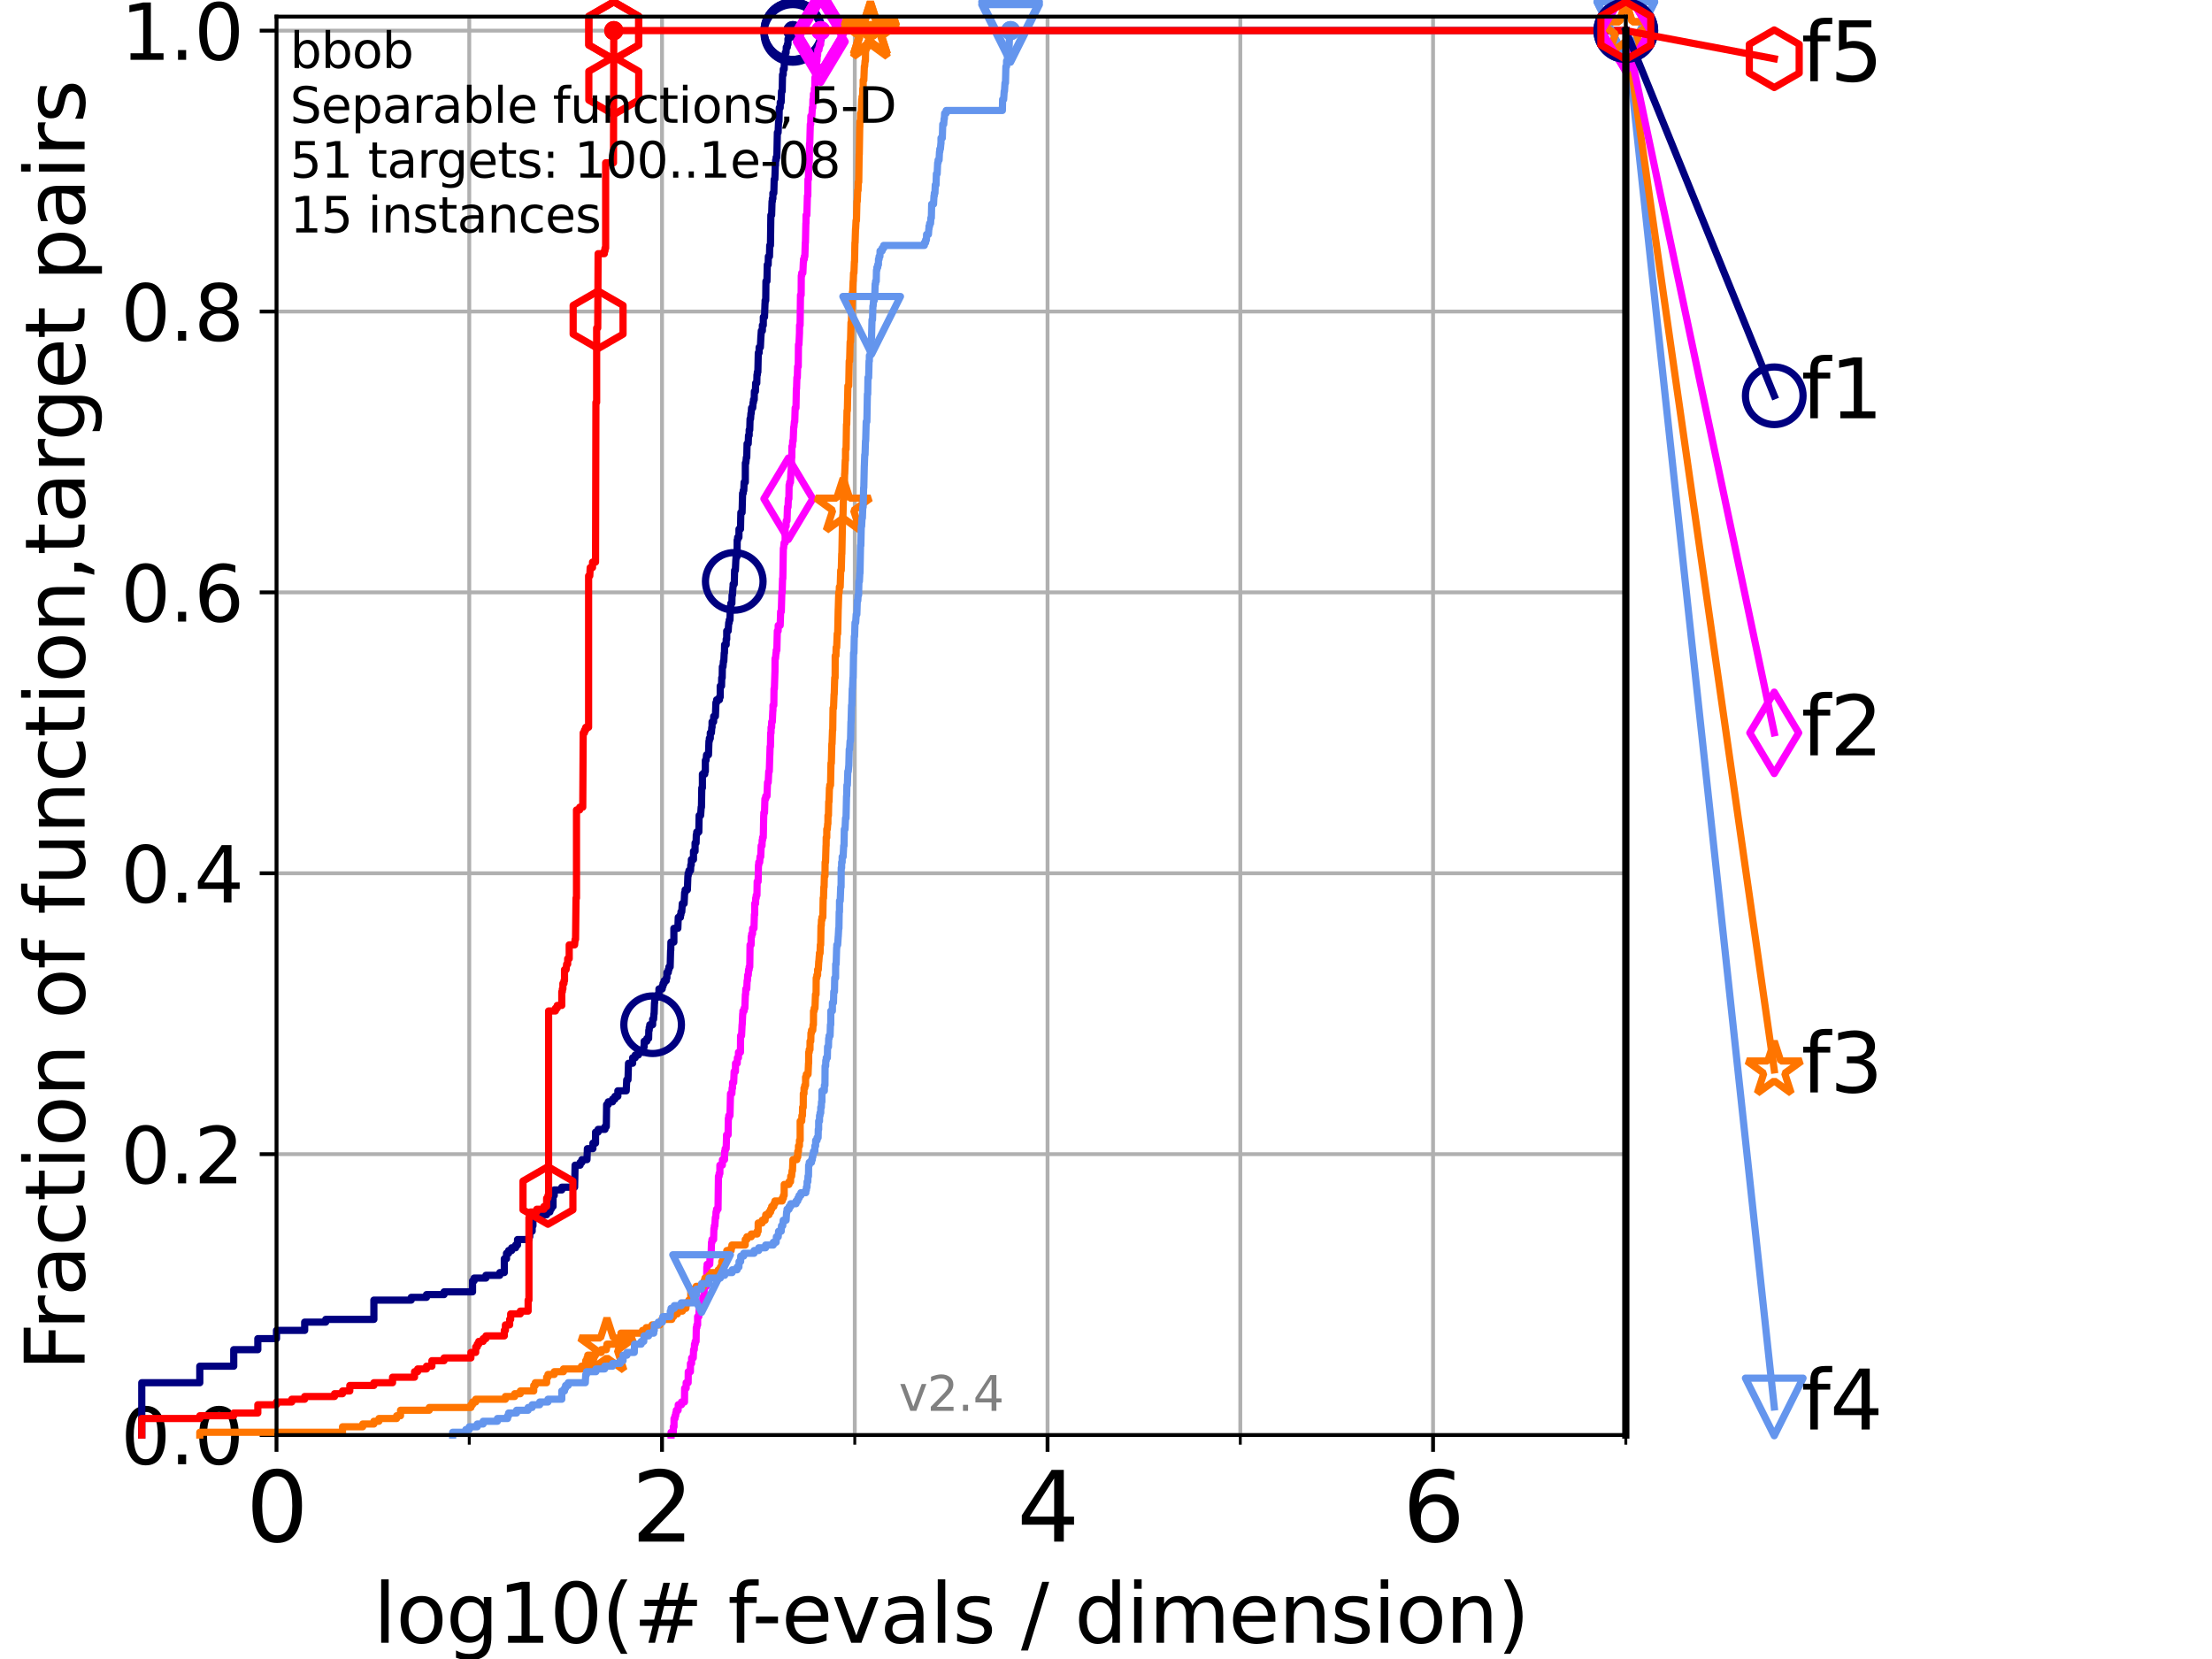 <?xml version="1.0" encoding="utf-8" standalone="no"?>
<!DOCTYPE svg PUBLIC "-//W3C//DTD SVG 1.1//EN"
  "http://www.w3.org/Graphics/SVG/1.1/DTD/svg11.dtd">
<svg height="345.6pt" version="1.1" viewBox="0 0 460.8 345.6" width="460.8pt" xmlns="http://www.w3.org/2000/svg" xmlns:xlink="http://www.w3.org/1999/xlink">
 <defs>
  <style type="text/css">*{stroke-linecap:butt;stroke-linejoin:round;}</style>
 </defs>
 <g id="figure_1">
  <g id="patch_1">
   <path d="M 0 345.6 
L 460.8 345.6 
L 460.8 0 
L 0 0 
z
" style="fill:#ffffff;"/>
  </g>
  <g id="axes_1">
   <g id="patch_2">
    <path d="M 57.6 298.944 
L 338.688 298.944 
L 338.688 3.456 
L 57.6 3.456 
z
" style="fill:#ffffff;"/>
   </g>
   <g id="matplotlib.axis_1">
    <g id="xtick_1">
     <g id="line2d_1">
      <path clip-path="url(#ped987351ec)" d="M 57.6 298.944 
L 57.6 3.456 
" style="fill:none;stroke:#b0b0b0;stroke-linecap:square;stroke-width:0.8;"/>
     </g>
     <g id="line2d_2">
      <defs>
       <path d="M 0 0 
L 0 3.5 
" id="m8881c5e26a" style="stroke:#000000;stroke-width:0.8;"/>
      </defs>
      <g>
       <use style="stroke:#000000;stroke-width:0.8;" x="57.6" xlink:href="#m8881c5e26a" y="298.944"/>
      </g>
     </g>
     <g id="text_1">
      <!-- 0 -->
      <g transform="translate(51.237 321.141)scale(0.2 -0.2)">
       <defs>
        <path d="M 2034 4250 
Q 1547 4250 1301 3770 
Q 1056 3291 1056 2328 
Q 1056 1369 1301 889 
Q 1547 409 2034 409 
Q 2525 409 2770 889 
Q 3016 1369 3016 2328 
Q 3016 3291 2770 3770 
Q 2525 4250 2034 4250 
z
M 2034 4750 
Q 2819 4750 3233 4129 
Q 3647 3509 3647 2328 
Q 3647 1150 3233 529 
Q 2819 -91 2034 -91 
Q 1250 -91 836 529 
Q 422 1150 422 2328 
Q 422 3509 836 4129 
Q 1250 4750 2034 4750 
z
" id="DejaVuSans-30" transform="scale(0.016)"/>
       </defs>
       <use xlink:href="#DejaVuSans-30"/>
      </g>
     </g>
    </g>
    <g id="xtick_2">
     <g id="line2d_3">
      <path clip-path="url(#ped987351ec)" d="M 137.911 298.944 
L 137.911 3.456 
" style="fill:none;stroke:#b0b0b0;stroke-linecap:square;stroke-width:0.8;"/>
     </g>
     <g id="line2d_4">
      <g>
       <use style="stroke:#000000;stroke-width:0.8;" x="137.911" xlink:href="#m8881c5e26a" y="298.944"/>
      </g>
     </g>
     <g id="text_2">
      <!-- 2 -->
      <g transform="translate(131.548 321.141)scale(0.2 -0.2)">
       <defs>
        <path d="M 1228 531 
L 3431 531 
L 3431 0 
L 469 0 
L 469 531 
Q 828 903 1448 1529 
Q 2069 2156 2228 2338 
Q 2531 2678 2651 2914 
Q 2772 3150 2772 3378 
Q 2772 3750 2511 3984 
Q 2250 4219 1831 4219 
Q 1534 4219 1204 4116 
Q 875 4013 500 3803 
L 500 4441 
Q 881 4594 1212 4672 
Q 1544 4750 1819 4750 
Q 2544 4750 2975 4387 
Q 3406 4025 3406 3419 
Q 3406 3131 3298 2873 
Q 3191 2616 2906 2266 
Q 2828 2175 2409 1742 
Q 1991 1309 1228 531 
z
" id="DejaVuSans-32" transform="scale(0.016)"/>
       </defs>
       <use xlink:href="#DejaVuSans-32"/>
      </g>
     </g>
    </g>
    <g id="xtick_3">
     <g id="line2d_5">
      <path clip-path="url(#ped987351ec)" d="M 218.222 298.944 
L 218.222 3.456 
" style="fill:none;stroke:#b0b0b0;stroke-linecap:square;stroke-width:0.8;"/>
     </g>
     <g id="line2d_6">
      <g>
       <use style="stroke:#000000;stroke-width:0.8;" x="218.222" xlink:href="#m8881c5e26a" y="298.944"/>
      </g>
     </g>
     <g id="text_3">
      <!-- 4 -->
      <g transform="translate(211.859 321.141)scale(0.2 -0.2)">
       <defs>
        <path d="M 2419 4116 
L 825 1625 
L 2419 1625 
L 2419 4116 
z
M 2253 4666 
L 3047 4666 
L 3047 1625 
L 3713 1625 
L 3713 1100 
L 3047 1100 
L 3047 0 
L 2419 0 
L 2419 1100 
L 313 1100 
L 313 1709 
L 2253 4666 
z
" id="DejaVuSans-34" transform="scale(0.016)"/>
       </defs>
       <use xlink:href="#DejaVuSans-34"/>
      </g>
     </g>
    </g>
    <g id="xtick_4">
     <g id="line2d_7">
      <path clip-path="url(#ped987351ec)" d="M 298.533 298.944 
L 298.533 3.456 
" style="fill:none;stroke:#b0b0b0;stroke-linecap:square;stroke-width:0.8;"/>
     </g>
     <g id="line2d_8">
      <g>
       <use style="stroke:#000000;stroke-width:0.8;" x="298.533" xlink:href="#m8881c5e26a" y="298.944"/>
      </g>
     </g>
     <g id="text_4">
      <!-- 6 -->
      <g transform="translate(292.17 321.141)scale(0.2 -0.2)">
       <defs>
        <path d="M 2113 2584 
Q 1688 2584 1439 2293 
Q 1191 2003 1191 1497 
Q 1191 994 1439 701 
Q 1688 409 2113 409 
Q 2538 409 2786 701 
Q 3034 994 3034 1497 
Q 3034 2003 2786 2293 
Q 2538 2584 2113 2584 
z
M 3366 4563 
L 3366 3988 
Q 3128 4100 2886 4159 
Q 2644 4219 2406 4219 
Q 1781 4219 1451 3797 
Q 1122 3375 1075 2522 
Q 1259 2794 1537 2939 
Q 1816 3084 2150 3084 
Q 2853 3084 3261 2657 
Q 3669 2231 3669 1497 
Q 3669 778 3244 343 
Q 2819 -91 2113 -91 
Q 1303 -91 875 529 
Q 447 1150 447 2328 
Q 447 3434 972 4092 
Q 1497 4750 2381 4750 
Q 2619 4750 2861 4703 
Q 3103 4656 3366 4563 
z
" id="DejaVuSans-36" transform="scale(0.016)"/>
       </defs>
       <use xlink:href="#DejaVuSans-36"/>
      </g>
     </g>
    </g>
    <g id="xtick_5">
     <g id="line2d_9">
      <path clip-path="url(#ped987351ec)" d="M 97.755 298.944 
L 97.755 3.456 
" style="fill:none;stroke:#b0b0b0;stroke-linecap:square;stroke-width:0.8;"/>
     </g>
     <g id="line2d_10">
      <defs>
       <path d="M 0 0 
L 0 2 
" id="ma1b5af53c6" style="stroke:#000000;stroke-width:0.6;"/>
      </defs>
      <g>
       <use style="stroke:#000000;stroke-width:0.6;" x="97.755" xlink:href="#ma1b5af53c6" y="298.944"/>
      </g>
     </g>
    </g>
    <g id="xtick_6">
     <g id="line2d_11">
      <path clip-path="url(#ped987351ec)" d="M 178.066 298.944 
L 178.066 3.456 
" style="fill:none;stroke:#b0b0b0;stroke-linecap:square;stroke-width:0.8;"/>
     </g>
     <g id="line2d_12">
      <g>
       <use style="stroke:#000000;stroke-width:0.6;" x="178.066" xlink:href="#ma1b5af53c6" y="298.944"/>
      </g>
     </g>
    </g>
    <g id="xtick_7">
     <g id="line2d_13">
      <path clip-path="url(#ped987351ec)" d="M 258.377 298.944 
L 258.377 3.456 
" style="fill:none;stroke:#b0b0b0;stroke-linecap:square;stroke-width:0.8;"/>
     </g>
     <g id="line2d_14">
      <g>
       <use style="stroke:#000000;stroke-width:0.6;" x="258.377" xlink:href="#ma1b5af53c6" y="298.944"/>
      </g>
     </g>
    </g>
    <g id="xtick_8">
     <g id="line2d_15">
      <path clip-path="url(#ped987351ec)" d="M 338.688 298.944 
L 338.688 3.456 
" style="fill:none;stroke:#b0b0b0;stroke-linecap:square;stroke-width:0.8;"/>
     </g>
     <g id="line2d_16">
      <g>
       <use style="stroke:#000000;stroke-width:0.6;" x="338.688" xlink:href="#ma1b5af53c6" y="298.944"/>
      </g>
     </g>
    </g>
    <g id="text_5">
     <!-- log10(# f-evals / dimension) -->
     <g transform="translate(77.764 342.218)scale(0.17 -0.17)">
      <defs>
       <path d="M 603 4863 
L 1178 4863 
L 1178 0 
L 603 0 
L 603 4863 
z
" id="DejaVuSans-6c" transform="scale(0.016)"/>
       <path d="M 1959 3097 
Q 1497 3097 1228 2736 
Q 959 2375 959 1747 
Q 959 1119 1226 758 
Q 1494 397 1959 397 
Q 2419 397 2687 759 
Q 2956 1122 2956 1747 
Q 2956 2369 2687 2733 
Q 2419 3097 1959 3097 
z
M 1959 3584 
Q 2709 3584 3137 3096 
Q 3566 2609 3566 1747 
Q 3566 888 3137 398 
Q 2709 -91 1959 -91 
Q 1206 -91 779 398 
Q 353 888 353 1747 
Q 353 2609 779 3096 
Q 1206 3584 1959 3584 
z
" id="DejaVuSans-6f" transform="scale(0.016)"/>
       <path d="M 2906 1791 
Q 2906 2416 2648 2759 
Q 2391 3103 1925 3103 
Q 1463 3103 1205 2759 
Q 947 2416 947 1791 
Q 947 1169 1205 825 
Q 1463 481 1925 481 
Q 2391 481 2648 825 
Q 2906 1169 2906 1791 
z
M 3481 434 
Q 3481 -459 3084 -895 
Q 2688 -1331 1869 -1331 
Q 1566 -1331 1297 -1286 
Q 1028 -1241 775 -1147 
L 775 -588 
Q 1028 -725 1275 -790 
Q 1522 -856 1778 -856 
Q 2344 -856 2625 -561 
Q 2906 -266 2906 331 
L 2906 616 
Q 2728 306 2450 153 
Q 2172 0 1784 0 
Q 1141 0 747 490 
Q 353 981 353 1791 
Q 353 2603 747 3093 
Q 1141 3584 1784 3584 
Q 2172 3584 2450 3431 
Q 2728 3278 2906 2969 
L 2906 3500 
L 3481 3500 
L 3481 434 
z
" id="DejaVuSans-67" transform="scale(0.016)"/>
       <path d="M 794 531 
L 1825 531 
L 1825 4091 
L 703 3866 
L 703 4441 
L 1819 4666 
L 2450 4666 
L 2450 531 
L 3481 531 
L 3481 0 
L 794 0 
L 794 531 
z
" id="DejaVuSans-31" transform="scale(0.016)"/>
       <path d="M 1984 4856 
Q 1566 4138 1362 3434 
Q 1159 2731 1159 2009 
Q 1159 1288 1364 580 
Q 1569 -128 1984 -844 
L 1484 -844 
Q 1016 -109 783 600 
Q 550 1309 550 2009 
Q 550 2706 781 3412 
Q 1013 4119 1484 4856 
L 1984 4856 
z
" id="DejaVuSans-28" transform="scale(0.016)"/>
       <path d="M 3272 2816 
L 2363 2816 
L 2100 1772 
L 3016 1772 
L 3272 2816 
z
M 2803 4594 
L 2478 3297 
L 3391 3297 
L 3719 4594 
L 4219 4594 
L 3897 3297 
L 4872 3297 
L 4872 2816 
L 3775 2816 
L 3519 1772 
L 4513 1772 
L 4513 1294 
L 3397 1294 
L 3072 0 
L 2572 0 
L 2894 1294 
L 1978 1294 
L 1656 0 
L 1153 0 
L 1478 1294 
L 494 1294 
L 494 1772 
L 1594 1772 
L 1856 2816 
L 850 2816 
L 850 3297 
L 1978 3297 
L 2297 4594 
L 2803 4594 
z
" id="DejaVuSans-23" transform="scale(0.016)"/>
       <path id="DejaVuSans-20" transform="scale(0.016)"/>
       <path d="M 2375 4863 
L 2375 4384 
L 1825 4384 
Q 1516 4384 1395 4259 
Q 1275 4134 1275 3809 
L 1275 3500 
L 2222 3500 
L 2222 3053 
L 1275 3053 
L 1275 0 
L 697 0 
L 697 3053 
L 147 3053 
L 147 3500 
L 697 3500 
L 697 3744 
Q 697 4328 969 4595 
Q 1241 4863 1831 4863 
L 2375 4863 
z
" id="DejaVuSans-66" transform="scale(0.016)"/>
       <path d="M 313 2009 
L 1997 2009 
L 1997 1497 
L 313 1497 
L 313 2009 
z
" id="DejaVuSans-2d" transform="scale(0.016)"/>
       <path d="M 3597 1894 
L 3597 1613 
L 953 1613 
Q 991 1019 1311 708 
Q 1631 397 2203 397 
Q 2534 397 2845 478 
Q 3156 559 3463 722 
L 3463 178 
Q 3153 47 2828 -22 
Q 2503 -91 2169 -91 
Q 1331 -91 842 396 
Q 353 884 353 1716 
Q 353 2575 817 3079 
Q 1281 3584 2069 3584 
Q 2775 3584 3186 3129 
Q 3597 2675 3597 1894 
z
M 3022 2063 
Q 3016 2534 2758 2815 
Q 2500 3097 2075 3097 
Q 1594 3097 1305 2825 
Q 1016 2553 972 2059 
L 3022 2063 
z
" id="DejaVuSans-65" transform="scale(0.016)"/>
       <path d="M 191 3500 
L 800 3500 
L 1894 563 
L 2988 3500 
L 3597 3500 
L 2284 0 
L 1503 0 
L 191 3500 
z
" id="DejaVuSans-76" transform="scale(0.016)"/>
       <path d="M 2194 1759 
Q 1497 1759 1228 1600 
Q 959 1441 959 1056 
Q 959 750 1161 570 
Q 1363 391 1709 391 
Q 2188 391 2477 730 
Q 2766 1069 2766 1631 
L 2766 1759 
L 2194 1759 
z
M 3341 1997 
L 3341 0 
L 2766 0 
L 2766 531 
Q 2569 213 2275 61 
Q 1981 -91 1556 -91 
Q 1019 -91 701 211 
Q 384 513 384 1019 
Q 384 1609 779 1909 
Q 1175 2209 1959 2209 
L 2766 2209 
L 2766 2266 
Q 2766 2663 2505 2880 
Q 2244 3097 1772 3097 
Q 1472 3097 1187 3025 
Q 903 2953 641 2809 
L 641 3341 
Q 956 3463 1253 3523 
Q 1550 3584 1831 3584 
Q 2591 3584 2966 3190 
Q 3341 2797 3341 1997 
z
" id="DejaVuSans-61" transform="scale(0.016)"/>
       <path d="M 2834 3397 
L 2834 2853 
Q 2591 2978 2328 3040 
Q 2066 3103 1784 3103 
Q 1356 3103 1142 2972 
Q 928 2841 928 2578 
Q 928 2378 1081 2264 
Q 1234 2150 1697 2047 
L 1894 2003 
Q 2506 1872 2764 1633 
Q 3022 1394 3022 966 
Q 3022 478 2636 193 
Q 2250 -91 1575 -91 
Q 1294 -91 989 -36 
Q 684 19 347 128 
L 347 722 
Q 666 556 975 473 
Q 1284 391 1588 391 
Q 1994 391 2212 530 
Q 2431 669 2431 922 
Q 2431 1156 2273 1281 
Q 2116 1406 1581 1522 
L 1381 1569 
Q 847 1681 609 1914 
Q 372 2147 372 2553 
Q 372 3047 722 3315 
Q 1072 3584 1716 3584 
Q 2034 3584 2315 3537 
Q 2597 3491 2834 3397 
z
" id="DejaVuSans-73" transform="scale(0.016)"/>
       <path d="M 1625 4666 
L 2156 4666 
L 531 -594 
L 0 -594 
L 1625 4666 
z
" id="DejaVuSans-2f" transform="scale(0.016)"/>
       <path d="M 2906 2969 
L 2906 4863 
L 3481 4863 
L 3481 0 
L 2906 0 
L 2906 525 
Q 2725 213 2448 61 
Q 2172 -91 1784 -91 
Q 1150 -91 751 415 
Q 353 922 353 1747 
Q 353 2572 751 3078 
Q 1150 3584 1784 3584 
Q 2172 3584 2448 3432 
Q 2725 3281 2906 2969 
z
M 947 1747 
Q 947 1113 1208 752 
Q 1469 391 1925 391 
Q 2381 391 2643 752 
Q 2906 1113 2906 1747 
Q 2906 2381 2643 2742 
Q 2381 3103 1925 3103 
Q 1469 3103 1208 2742 
Q 947 2381 947 1747 
z
" id="DejaVuSans-64" transform="scale(0.016)"/>
       <path d="M 603 3500 
L 1178 3500 
L 1178 0 
L 603 0 
L 603 3500 
z
M 603 4863 
L 1178 4863 
L 1178 4134 
L 603 4134 
L 603 4863 
z
" id="DejaVuSans-69" transform="scale(0.016)"/>
       <path d="M 3328 2828 
Q 3544 3216 3844 3400 
Q 4144 3584 4550 3584 
Q 5097 3584 5394 3201 
Q 5691 2819 5691 2113 
L 5691 0 
L 5113 0 
L 5113 2094 
Q 5113 2597 4934 2840 
Q 4756 3084 4391 3084 
Q 3944 3084 3684 2787 
Q 3425 2491 3425 1978 
L 3425 0 
L 2847 0 
L 2847 2094 
Q 2847 2600 2669 2842 
Q 2491 3084 2119 3084 
Q 1678 3084 1418 2786 
Q 1159 2488 1159 1978 
L 1159 0 
L 581 0 
L 581 3500 
L 1159 3500 
L 1159 2956 
Q 1356 3278 1631 3431 
Q 1906 3584 2284 3584 
Q 2666 3584 2933 3390 
Q 3200 3197 3328 2828 
z
" id="DejaVuSans-6d" transform="scale(0.016)"/>
       <path d="M 3513 2113 
L 3513 0 
L 2938 0 
L 2938 2094 
Q 2938 2591 2744 2837 
Q 2550 3084 2163 3084 
Q 1697 3084 1428 2787 
Q 1159 2491 1159 1978 
L 1159 0 
L 581 0 
L 581 3500 
L 1159 3500 
L 1159 2956 
Q 1366 3272 1645 3428 
Q 1925 3584 2291 3584 
Q 2894 3584 3203 3211 
Q 3513 2838 3513 2113 
z
" id="DejaVuSans-6e" transform="scale(0.016)"/>
       <path d="M 513 4856 
L 1013 4856 
Q 1481 4119 1714 3412 
Q 1947 2706 1947 2009 
Q 1947 1309 1714 600 
Q 1481 -109 1013 -844 
L 513 -844 
Q 928 -128 1133 580 
Q 1338 1288 1338 2009 
Q 1338 2731 1133 3434 
Q 928 4138 513 4856 
z
" id="DejaVuSans-29" transform="scale(0.016)"/>
      </defs>
      <use xlink:href="#DejaVuSans-6c"/>
      <use x="27.783" xlink:href="#DejaVuSans-6f"/>
      <use x="88.965" xlink:href="#DejaVuSans-67"/>
      <use x="152.441" xlink:href="#DejaVuSans-31"/>
      <use x="216.064" xlink:href="#DejaVuSans-30"/>
      <use x="279.688" xlink:href="#DejaVuSans-28"/>
      <use x="318.701" xlink:href="#DejaVuSans-23"/>
      <use x="402.49" xlink:href="#DejaVuSans-20"/>
      <use x="434.277" xlink:href="#DejaVuSans-66"/>
      <use x="463.982" xlink:href="#DejaVuSans-2d"/>
      <use x="500.066" xlink:href="#DejaVuSans-65"/>
      <use x="561.59" xlink:href="#DejaVuSans-76"/>
      <use x="620.77" xlink:href="#DejaVuSans-61"/>
      <use x="682.049" xlink:href="#DejaVuSans-6c"/>
      <use x="709.832" xlink:href="#DejaVuSans-73"/>
      <use x="761.932" xlink:href="#DejaVuSans-20"/>
      <use x="793.719" xlink:href="#DejaVuSans-2f"/>
      <use x="827.41" xlink:href="#DejaVuSans-20"/>
      <use x="859.197" xlink:href="#DejaVuSans-64"/>
      <use x="922.674" xlink:href="#DejaVuSans-69"/>
      <use x="950.457" xlink:href="#DejaVuSans-6d"/>
      <use x="1047.869" xlink:href="#DejaVuSans-65"/>
      <use x="1109.393" xlink:href="#DejaVuSans-6e"/>
      <use x="1172.771" xlink:href="#DejaVuSans-73"/>
      <use x="1224.871" xlink:href="#DejaVuSans-69"/>
      <use x="1252.654" xlink:href="#DejaVuSans-6f"/>
      <use x="1313.836" xlink:href="#DejaVuSans-6e"/>
      <use x="1377.215" xlink:href="#DejaVuSans-29"/>
     </g>
    </g>
   </g>
   <g id="matplotlib.axis_2">
    <g id="ytick_1">
     <g id="line2d_17">
      <path clip-path="url(#ped987351ec)" d="M 57.6 298.944 
L 338.688 298.944 
" style="fill:none;stroke:#b0b0b0;stroke-linecap:square;stroke-width:0.8;"/>
     </g>
     <g id="line2d_18">
      <defs>
       <path d="M 0 0 
L -3.5 0 
" id="m186fc26539" style="stroke:#000000;stroke-width:0.8;"/>
      </defs>
      <g>
       <use style="stroke:#000000;stroke-width:0.8;" x="57.6" xlink:href="#m186fc26539" y="298.944"/>
      </g>
     </g>
     <g id="text_6">
      <!-- 0.0 -->
      <g transform="translate(25.155 305.023)scale(0.16 -0.16)">
       <defs>
        <path d="M 684 794 
L 1344 794 
L 1344 0 
L 684 0 
L 684 794 
z
" id="DejaVuSans-2e" transform="scale(0.016)"/>
       </defs>
       <use xlink:href="#DejaVuSans-30"/>
       <use x="63.623" xlink:href="#DejaVuSans-2e"/>
       <use x="95.41" xlink:href="#DejaVuSans-30"/>
      </g>
     </g>
    </g>
    <g id="ytick_2">
     <g id="line2d_19">
      <path clip-path="url(#ped987351ec)" d="M 57.6 240.432 
L 338.688 240.432 
" style="fill:none;stroke:#b0b0b0;stroke-linecap:square;stroke-width:0.8;"/>
     </g>
     <g id="line2d_20">
      <g>
       <use style="stroke:#000000;stroke-width:0.8;" x="57.6" xlink:href="#m186fc26539" y="240.432"/>
      </g>
     </g>
     <g id="text_7">
      <!-- 0.2 -->
      <g transform="translate(25.155 246.51)scale(0.16 -0.16)">
       <use xlink:href="#DejaVuSans-30"/>
       <use x="63.623" xlink:href="#DejaVuSans-2e"/>
       <use x="95.41" xlink:href="#DejaVuSans-32"/>
      </g>
     </g>
    </g>
    <g id="ytick_3">
     <g id="line2d_21">
      <path clip-path="url(#ped987351ec)" d="M 57.6 181.919 
L 338.688 181.919 
" style="fill:none;stroke:#b0b0b0;stroke-linecap:square;stroke-width:0.8;"/>
     </g>
     <g id="line2d_22">
      <g>
       <use style="stroke:#000000;stroke-width:0.8;" x="57.6" xlink:href="#m186fc26539" y="181.919"/>
      </g>
     </g>
     <g id="text_8">
      <!-- 0.4 -->
      <g transform="translate(25.155 187.998)scale(0.16 -0.16)">
       <use xlink:href="#DejaVuSans-30"/>
       <use x="63.623" xlink:href="#DejaVuSans-2e"/>
       <use x="95.41" xlink:href="#DejaVuSans-34"/>
      </g>
     </g>
    </g>
    <g id="ytick_4">
     <g id="line2d_23">
      <path clip-path="url(#ped987351ec)" d="M 57.6 123.407 
L 338.688 123.407 
" style="fill:none;stroke:#b0b0b0;stroke-linecap:square;stroke-width:0.8;"/>
     </g>
     <g id="line2d_24">
      <g>
       <use style="stroke:#000000;stroke-width:0.8;" x="57.6" xlink:href="#m186fc26539" y="123.407"/>
      </g>
     </g>
     <g id="text_9">
      <!-- 0.6 -->
      <g transform="translate(25.155 129.485)scale(0.16 -0.16)">
       <use xlink:href="#DejaVuSans-30"/>
       <use x="63.623" xlink:href="#DejaVuSans-2e"/>
       <use x="95.41" xlink:href="#DejaVuSans-36"/>
      </g>
     </g>
    </g>
    <g id="ytick_5">
     <g id="line2d_25">
      <path clip-path="url(#ped987351ec)" d="M 57.6 64.894 
L 338.688 64.894 
" style="fill:none;stroke:#b0b0b0;stroke-linecap:square;stroke-width:0.8;"/>
     </g>
     <g id="line2d_26">
      <g>
       <use style="stroke:#000000;stroke-width:0.8;" x="57.6" xlink:href="#m186fc26539" y="64.894"/>
      </g>
     </g>
     <g id="text_10">
      <!-- 0.8 -->
      <g transform="translate(25.155 70.973)scale(0.16 -0.16)">
       <defs>
        <path d="M 2034 2216 
Q 1584 2216 1326 1975 
Q 1069 1734 1069 1313 
Q 1069 891 1326 650 
Q 1584 409 2034 409 
Q 2484 409 2743 651 
Q 3003 894 3003 1313 
Q 3003 1734 2745 1975 
Q 2488 2216 2034 2216 
z
M 1403 2484 
Q 997 2584 770 2862 
Q 544 3141 544 3541 
Q 544 4100 942 4425 
Q 1341 4750 2034 4750 
Q 2731 4750 3128 4425 
Q 3525 4100 3525 3541 
Q 3525 3141 3298 2862 
Q 3072 2584 2669 2484 
Q 3125 2378 3379 2068 
Q 3634 1759 3634 1313 
Q 3634 634 3220 271 
Q 2806 -91 2034 -91 
Q 1263 -91 848 271 
Q 434 634 434 1313 
Q 434 1759 690 2068 
Q 947 2378 1403 2484 
z
M 1172 3481 
Q 1172 3119 1398 2916 
Q 1625 2713 2034 2713 
Q 2441 2713 2670 2916 
Q 2900 3119 2900 3481 
Q 2900 3844 2670 4047 
Q 2441 4250 2034 4250 
Q 1625 4250 1398 4047 
Q 1172 3844 1172 3481 
z
" id="DejaVuSans-38" transform="scale(0.016)"/>
       </defs>
       <use xlink:href="#DejaVuSans-30"/>
       <use x="63.623" xlink:href="#DejaVuSans-2e"/>
       <use x="95.41" xlink:href="#DejaVuSans-38"/>
      </g>
     </g>
    </g>
    <g id="ytick_6">
     <g id="line2d_27">
      <path clip-path="url(#ped987351ec)" d="M 57.6 6.382 
L 338.688 6.382 
" style="fill:none;stroke:#b0b0b0;stroke-linecap:square;stroke-width:0.8;"/>
     </g>
     <g id="line2d_28">
      <g>
       <use style="stroke:#000000;stroke-width:0.8;" x="57.6" xlink:href="#m186fc26539" y="6.382"/>
      </g>
     </g>
     <g id="text_11">
      <!-- 1.0 -->
      <g transform="translate(25.155 12.46)scale(0.16 -0.16)">
       <use xlink:href="#DejaVuSans-31"/>
       <use x="63.623" xlink:href="#DejaVuSans-2e"/>
       <use x="95.41" xlink:href="#DejaVuSans-30"/>
      </g>
     </g>
    </g>
    <g id="text_12">
     <!-- Fraction of function,target pairs -->
     <g transform="translate(17.62 285.585)rotate(-90)scale(0.17 -0.17)">
      <defs>
       <path d="M 628 4666 
L 3309 4666 
L 3309 4134 
L 1259 4134 
L 1259 2759 
L 3109 2759 
L 3109 2228 
L 1259 2228 
L 1259 0 
L 628 0 
L 628 4666 
z
" id="DejaVuSans-46" transform="scale(0.016)"/>
       <path d="M 2631 2963 
Q 2534 3019 2420 3045 
Q 2306 3072 2169 3072 
Q 1681 3072 1420 2755 
Q 1159 2438 1159 1844 
L 1159 0 
L 581 0 
L 581 3500 
L 1159 3500 
L 1159 2956 
Q 1341 3275 1631 3429 
Q 1922 3584 2338 3584 
Q 2397 3584 2469 3576 
Q 2541 3569 2628 3553 
L 2631 2963 
z
" id="DejaVuSans-72" transform="scale(0.016)"/>
       <path d="M 3122 3366 
L 3122 2828 
Q 2878 2963 2633 3030 
Q 2388 3097 2138 3097 
Q 1578 3097 1268 2742 
Q 959 2388 959 1747 
Q 959 1106 1268 751 
Q 1578 397 2138 397 
Q 2388 397 2633 464 
Q 2878 531 3122 666 
L 3122 134 
Q 2881 22 2623 -34 
Q 2366 -91 2075 -91 
Q 1284 -91 818 406 
Q 353 903 353 1747 
Q 353 2603 823 3093 
Q 1294 3584 2113 3584 
Q 2378 3584 2631 3529 
Q 2884 3475 3122 3366 
z
" id="DejaVuSans-63" transform="scale(0.016)"/>
       <path d="M 1172 4494 
L 1172 3500 
L 2356 3500 
L 2356 3053 
L 1172 3053 
L 1172 1153 
Q 1172 725 1289 603 
Q 1406 481 1766 481 
L 2356 481 
L 2356 0 
L 1766 0 
Q 1100 0 847 248 
Q 594 497 594 1153 
L 594 3053 
L 172 3053 
L 172 3500 
L 594 3500 
L 594 4494 
L 1172 4494 
z
" id="DejaVuSans-74" transform="scale(0.016)"/>
       <path d="M 544 1381 
L 544 3500 
L 1119 3500 
L 1119 1403 
Q 1119 906 1312 657 
Q 1506 409 1894 409 
Q 2359 409 2629 706 
Q 2900 1003 2900 1516 
L 2900 3500 
L 3475 3500 
L 3475 0 
L 2900 0 
L 2900 538 
Q 2691 219 2414 64 
Q 2138 -91 1772 -91 
Q 1169 -91 856 284 
Q 544 659 544 1381 
z
M 1991 3584 
L 1991 3584 
z
" id="DejaVuSans-75" transform="scale(0.016)"/>
       <path d="M 750 794 
L 1409 794 
L 1409 256 
L 897 -744 
L 494 -744 
L 750 256 
L 750 794 
z
" id="DejaVuSans-2c" transform="scale(0.016)"/>
       <path d="M 1159 525 
L 1159 -1331 
L 581 -1331 
L 581 3500 
L 1159 3500 
L 1159 2969 
Q 1341 3281 1617 3432 
Q 1894 3584 2278 3584 
Q 2916 3584 3314 3078 
Q 3713 2572 3713 1747 
Q 3713 922 3314 415 
Q 2916 -91 2278 -91 
Q 1894 -91 1617 61 
Q 1341 213 1159 525 
z
M 3116 1747 
Q 3116 2381 2855 2742 
Q 2594 3103 2138 3103 
Q 1681 3103 1420 2742 
Q 1159 2381 1159 1747 
Q 1159 1113 1420 752 
Q 1681 391 2138 391 
Q 2594 391 2855 752 
Q 3116 1113 3116 1747 
z
" id="DejaVuSans-70" transform="scale(0.016)"/>
      </defs>
      <use xlink:href="#DejaVuSans-46"/>
      <use x="50.27" xlink:href="#DejaVuSans-72"/>
      <use x="91.383" xlink:href="#DejaVuSans-61"/>
      <use x="152.662" xlink:href="#DejaVuSans-63"/>
      <use x="207.643" xlink:href="#DejaVuSans-74"/>
      <use x="246.852" xlink:href="#DejaVuSans-69"/>
      <use x="274.635" xlink:href="#DejaVuSans-6f"/>
      <use x="335.816" xlink:href="#DejaVuSans-6e"/>
      <use x="399.195" xlink:href="#DejaVuSans-20"/>
      <use x="430.982" xlink:href="#DejaVuSans-6f"/>
      <use x="492.164" xlink:href="#DejaVuSans-66"/>
      <use x="527.369" xlink:href="#DejaVuSans-20"/>
      <use x="559.156" xlink:href="#DejaVuSans-66"/>
      <use x="594.361" xlink:href="#DejaVuSans-75"/>
      <use x="657.74" xlink:href="#DejaVuSans-6e"/>
      <use x="721.119" xlink:href="#DejaVuSans-63"/>
      <use x="776.1" xlink:href="#DejaVuSans-74"/>
      <use x="815.309" xlink:href="#DejaVuSans-69"/>
      <use x="843.092" xlink:href="#DejaVuSans-6f"/>
      <use x="904.273" xlink:href="#DejaVuSans-6e"/>
      <use x="967.652" xlink:href="#DejaVuSans-2c"/>
      <use x="999.439" xlink:href="#DejaVuSans-74"/>
      <use x="1038.648" xlink:href="#DejaVuSans-61"/>
      <use x="1099.928" xlink:href="#DejaVuSans-72"/>
      <use x="1139.291" xlink:href="#DejaVuSans-67"/>
      <use x="1202.768" xlink:href="#DejaVuSans-65"/>
      <use x="1264.291" xlink:href="#DejaVuSans-74"/>
      <use x="1303.5" xlink:href="#DejaVuSans-20"/>
      <use x="1335.287" xlink:href="#DejaVuSans-70"/>
      <use x="1398.764" xlink:href="#DejaVuSans-61"/>
      <use x="1460.043" xlink:href="#DejaVuSans-69"/>
      <use x="1487.826" xlink:href="#DejaVuSans-72"/>
      <use x="1528.939" xlink:href="#DejaVuSans-73"/>
     </g>
    </g>
   </g>
   <g id="line2d_29">
    <defs>
     <path d="M 0 1.5 
C 0.398 1.5 0.779 1.342 1.061 1.061 
C 1.342 0.779 1.5 0.398 1.5 0 
C 1.5 -0.398 1.342 -0.779 1.061 -1.061 
C 0.779 -1.342 0.398 -1.5 0 -1.5 
C -0.398 -1.5 -0.779 -1.342 -1.061 -1.061 
C -1.342 -0.779 -1.5 -0.398 -1.5 0 
C -1.5 0.398 -1.342 0.779 -1.061 1.061 
C -0.779 1.342 -0.398 1.5 0 1.5 
z
" id="m89e5360df4" style="stroke:#000080;"/>
    </defs>
    <g>
     <use style="fill:#000080;stroke:#000080;" x="165.164" xlink:href="#m89e5360df4" y="6.382"/>
     <use style="fill:#000080;stroke:#000080;" x="165.164" xlink:href="#m89e5360df4" y="6.382"/>
    </g>
   </g>
   <g id="line2d_30">
    <path d="M 29.533 298.944 
L 29.533 288.045 
L 41.621 288.045 
L 41.621 284.603 
L 48.692 284.603 
L 48.692 281.161 
L 53.709 281.161 
L 53.709 278.866 
L 57.6 278.866 
L 57.6 277.145 
L 63.468 277.145 
L 63.468 275.424 
L 67.851 275.424 
L 67.851 274.851 
L 77.885 274.851 
L 77.885 270.835 
L 85.667 270.835 
L 85.667 270.261 
L 88.847 270.261 
L 88.847 269.688 
L 92.504 269.688 
L 92.504 269.114 
L 98.439 269.114 
L 98.439 266.82 
L 98.772 266.82 
L 98.772 266.246 
L 101.223 266.246 
L 101.223 265.672 
L 104.115 265.672 
L 104.115 265.099 
L 105.057 265.099 
L 105.057 262.23 
L 105.51 262.23 
L 105.51 261.083 
L 105.952 261.083 
L 105.952 260.509 
L 106.594 260.509 
L 106.594 259.936 
L 107.415 259.936 
L 107.415 259.362 
L 107.811 259.362 
L 107.811 258.215 
L 110.189 258.215 
L 110.189 257.641 
L 110.359 257.641 
L 110.359 256.494 
L 110.86 256.494 
L 110.86 255.346 
L 111.023 255.346 
L 111.023 253.626 
L 111.506 253.626 
L 111.506 253.052 
L 113.874 253.052 
L 113.874 252.478 
L 114.552 252.478 
L 114.552 251.905 
L 114.817 251.905 
L 114.817 251.331 
L 115.206 251.331 
L 115.206 249.036 
L 115.46 249.036 
L 115.46 247.889 
L 117.03 247.889 
L 117.03 247.315 
L 119.702 247.315 
L 119.801 242.726 
L 120.852 242.726 
L 120.852 242.152 
L 121.219 242.152 
L 121.219 241.579 
L 122.277 241.579 
L 122.362 239.284 
L 123.514 239.284 
L 123.514 238.137 
L 124.063 238.137 
L 124.063 235.842 
L 124.595 235.842 
L 124.595 235.269 
L 126.031 235.269 
L 126.031 234.695 
L 126.304 234.695 
L 126.372 230.106 
L 126.707 230.106 
L 126.707 229.532 
L 127.611 229.532 
L 127.611 228.958 
L 128.108 228.958 
L 128.108 228.385 
L 128.709 228.385 
L 128.709 227.238 
L 130.452 227.238 
L 130.559 224.943 
L 130.822 224.943 
L 130.927 221.501 
L 131.79 221.501 
L 131.79 220.354 
L 132.327 220.354 
L 132.327 219.78 
L 132.987 219.78 
L 132.987 219.206 
L 134.063 219.206 
L 134.106 218.059 
L 134.193 218.059 
L 134.193 216.912 
L 134.745 216.912 
L 134.745 216.338 
L 135.118 216.338 
L 135.159 214.617 
L 135.24 214.617 
L 135.24 214.044 
L 135.362 214.044 
L 135.362 213.47 
L 135.957 213.47 
L 135.957 212.323 
L 136.151 212.323 
L 136.228 211.175 
L 136.266 211.175 
L 136.343 208.881 
L 136.381 208.881 
L 136.381 207.733 
L 137.053 207.733 
L 137.053 207.16 
L 137.271 207.16 
L 137.271 206.012 
L 137.946 206.012 
L 137.946 205.439 
L 138.119 205.439 
L 138.119 204.865 
L 138.358 204.865 
L 138.358 204.291 
L 138.795 204.291 
L 138.795 203.718 
L 138.927 203.718 
L 138.927 202.571 
L 139.221 202.571 
L 139.221 201.997 
L 139.35 201.997 
L 139.35 201.423 
L 139.605 201.423 
L 139.699 197.981 
L 139.731 197.981 
L 139.762 196.26 
L 140.379 196.26 
L 140.379 193.392 
L 141.206 193.392 
L 141.293 191.097 
L 141.746 191.097 
L 141.746 190.524 
L 141.858 190.524 
L 141.858 189.95 
L 142.024 189.95 
L 142.134 188.229 
L 142.513 188.229 
L 142.62 185.935 
L 142.726 185.935 
L 142.726 185.361 
L 143.196 185.361 
L 143.299 182.493 
L 143.35 182.493 
L 143.35 181.919 
L 143.528 181.919 
L 143.528 181.345 
L 143.853 181.345 
L 143.903 180.198 
L 144.001 180.198 
L 144.026 179.051 
L 144.463 179.051 
L 144.463 177.33 
L 144.795 177.33 
L 144.795 175.609 
L 145.005 175.609 
L 145.051 173.888 
L 145.144 173.888 
L 145.144 173.314 
L 145.576 173.314 
L 145.643 169.872 
L 145.954 169.872 
L 146.064 168.151 
L 146.129 168.151 
L 146.194 164.136 
L 146.324 164.136 
L 146.324 161.268 
L 146.812 161.268 
L 146.812 160.694 
L 146.937 160.694 
L 146.937 158.399 
L 147.082 158.399 
L 147.185 157.252 
L 147.59 157.252 
L 147.69 154.384 
L 147.77 154.384 
L 147.77 153.81 
L 147.967 153.81 
L 147.967 152.663 
L 148.2 152.663 
L 148.277 151.516 
L 148.335 151.516 
L 148.335 150.368 
L 148.658 150.368 
L 148.677 149.221 
L 149.031 149.221 
L 149.141 146.353 
L 149.287 146.353 
L 149.287 145.779 
L 149.876 145.779 
L 149.876 145.205 
L 150.034 145.205 
L 150.034 142.911 
L 150.31 142.911 
L 150.344 141.19 
L 150.446 141.19 
L 150.48 138.895 
L 150.616 138.895 
L 150.7 137.748 
L 150.783 137.748 
L 150.866 136.027 
L 150.916 136.027 
L 150.949 134.306 
L 151.276 134.306 
L 151.276 133.159 
L 151.389 133.159 
L 151.389 131.438 
L 151.693 131.438 
L 151.803 129.717 
L 151.913 129.717 
L 151.913 129.143 
L 152.068 129.143 
L 152.146 126.275 
L 152.238 126.275 
L 152.238 125.701 
L 152.466 125.701 
L 152.497 123.98 
L 152.587 123.98 
L 152.692 122.259 
L 152.722 122.259 
L 152.722 121.686 
L 152.959 121.686 
L 153.032 118.817 
L 153.193 118.817 
L 153.294 116.523 
L 153.323 116.523 
L 153.323 115.949 
L 153.552 115.949 
L 153.566 112.507 
L 153.666 112.507 
L 153.666 111.934 
L 153.932 111.934 
L 153.946 110.213 
L 154.263 110.213 
L 154.331 106.771 
L 154.588 106.771 
L 154.695 102.755 
L 154.827 102.755 
L 154.827 102.181 
L 154.946 102.181 
L 155.011 100.461 
L 155.258 100.461 
L 155.271 96.445 
L 155.374 96.445 
L 155.476 95.298 
L 155.565 95.298 
L 155.628 92.429 
L 155.867 92.429 
L 155.929 90.708 
L 156.065 90.708 
L 156.065 89.561 
L 156.188 89.561 
L 156.249 87.267 
L 156.358 87.267 
L 156.43 86.119 
L 156.491 86.119 
L 156.563 84.972 
L 156.8 84.972 
L 156.883 83.825 
L 156.965 83.825 
L 156.965 83.251 
L 157.116 83.251 
L 157.151 81.53 
L 157.37 81.53 
L 157.415 79.809 
L 157.653 79.809 
L 157.687 78.088 
L 157.765 78.088 
L 157.765 77.514 
L 157.876 77.514 
L 157.965 73.499 
L 158.141 73.499 
L 158.141 72.352 
L 158.401 72.352 
L 158.509 70.057 
L 158.519 70.057 
L 158.594 68.91 
L 158.816 68.91 
L 158.816 67.762 
L 159.005 67.762 
L 159.015 66.041 
L 159.263 66.041 
L 159.365 63.173 
L 159.385 63.173 
L 159.385 62.599 
L 159.517 62.599 
L 159.558 58.584 
L 159.768 58.584 
L 159.838 55.142 
L 160.025 55.142 
L 160.064 53.421 
L 160.298 53.421 
L 160.346 51.126 
L 160.5 51.126 
L 160.585 44.816 
L 160.746 44.816 
L 160.831 41.948 
L 160.896 41.948 
L 160.896 41.374 
L 161.008 41.374 
L 161.008 40.227 
L 161.201 40.227 
L 161.275 37.359 
L 161.411 37.359 
L 161.511 34.491 
L 161.547 34.491 
L 161.583 33.343 
L 161.681 33.343 
L 161.681 32.77 
L 161.832 32.77 
L 161.938 27.607 
L 162.096 27.607 
L 162.191 25.312 
L 162.269 25.312 
L 162.338 22.444 
L 162.526 22.444 
L 162.543 21.297 
L 162.729 21.297 
L 162.804 19.002 
L 162.946 19.002 
L 163.012 15.56 
L 163.16 15.56 
L 163.169 14.413 
L 163.356 14.413 
L 163.437 11.544 
L 163.582 11.544 
L 163.582 10.971 
L 163.757 10.971 
L 163.796 9.824 
L 164.016 9.824 
L 164.016 9.25 
L 164.149 9.25 
L 164.149 8.103 
L 164.349 8.103 
L 164.38 6.955 
L 165.164 6.955 
L 165.164 6.382 
L 338.688 6.382 
L 338.688 6.382 
" style="fill:none;stroke:#000080;stroke-linecap:square;stroke-width:1.5;"/>
   </g>
   <g id="line2d_31">
    <defs>
     <path d="M 0 6 
C 1.591 6 3.117 5.368 4.243 4.243 
C 5.368 3.117 6 1.591 6 0 
C 6 -1.591 5.368 -3.117 4.243 -4.243 
C 3.117 -5.368 1.591 -6 0 -6 
C -1.591 -6 -3.117 -5.368 -4.243 -4.243 
C -5.368 -3.117 -6 -1.591 -6 0 
C -6 1.591 -5.368 3.117 -4.243 4.243 
C -3.117 5.368 -1.591 6 0 6 
z
" id="m6b3743c2d7" style="stroke:#000080;stroke-width:1.5;"/>
    </defs>
    <g>
     <use style="fill-opacity:0;stroke:#000080;stroke-width:1.5;" x="135.957" xlink:href="#m6b3743c2d7" y="213.47"/>
     <use style="fill-opacity:0;stroke:#000080;stroke-width:1.5;" x="152.959" xlink:href="#m6b3743c2d7" y="121.112"/>
     <use style="fill-opacity:0;stroke:#000080;stroke-width:1.5;" x="165.164" xlink:href="#m6b3743c2d7" y="6.955"/>
     <use style="fill-opacity:0;stroke:#000080;stroke-width:1.5;" x="165.164" xlink:href="#m6b3743c2d7" y="6.382"/>
     <use style="fill-opacity:0;stroke:#000080;stroke-width:1.5;" x="165.164" xlink:href="#m6b3743c2d7" y="6.382"/>
     <use style="fill-opacity:0;stroke:#000080;stroke-width:1.5;" x="338.688" xlink:href="#m6b3743c2d7" y="6.382"/>
    </g>
   </g>
   <g id="line2d_32">
    <path style="fill:none;stroke:#000080;stroke-linecap:square;stroke-width:1.5;"/>
    <g/>
   </g>
   <g id="line2d_33">
    <defs>
     <path d="M 0 1.5 
C 0.398 1.5 0.779 1.342 1.061 1.061 
C 1.342 0.779 1.5 0.398 1.5 0 
C 1.5 -0.398 1.342 -0.779 1.061 -1.061 
C 0.779 -1.342 0.398 -1.5 0 -1.5 
C -0.398 -1.5 -0.779 -1.342 -1.061 -1.061 
C -1.342 -0.779 -1.5 -0.398 -1.5 0 
C -1.5 0.398 -1.342 0.779 -1.061 1.061 
C -0.779 1.342 -0.398 1.5 0 1.5 
z
" id="mb813f482a1" style="stroke:#ff00ff;"/>
    </defs>
    <g>
     <use style="fill:#ff00ff;stroke:#ff00ff;" x="170.978" xlink:href="#mb813f482a1" y="6.382"/>
     <use style="fill:#ff00ff;stroke:#ff00ff;" x="170.978" xlink:href="#mb813f482a1" y="6.382"/>
    </g>
   </g>
   <g id="line2d_34">
    <path d="M 139.794 298.944 
L 139.794 298.37 
L 140.257 298.37 
L 140.257 297.223 
L 140.409 297.223 
L 140.409 295.502 
L 140.619 295.502 
L 140.619 294.928 
L 140.768 294.928 
L 140.768 294.355 
L 140.886 294.355 
L 140.886 293.781 
L 141.264 293.781 
L 141.293 292.634 
L 141.969 292.634 
L 141.969 292.06 
L 142.593 292.06 
L 142.62 289.192 
L 142.937 289.192 
L 142.937 288.045 
L 143.35 288.045 
L 143.375 285.75 
L 143.828 285.75 
L 143.828 284.029 
L 144.075 284.029 
L 144.075 282.882 
L 144.415 282.882 
L 144.487 281.161 
L 144.63 281.161 
L 144.677 280.013 
L 144.818 280.013 
L 144.818 279.44 
L 145.005 279.44 
L 145.051 276.572 
L 145.167 276.572 
L 145.167 275.998 
L 145.327 275.998 
L 145.327 274.277 
L 145.576 274.277 
L 145.666 272.556 
L 145.799 272.556 
L 145.799 271.982 
L 146.259 271.982 
L 146.259 271.409 
L 146.388 271.409 
L 146.388 270.261 
L 146.665 270.261 
L 146.707 267.967 
L 147.185 267.967 
L 147.247 263.951 
L 147.308 263.951 
L 147.308 263.378 
L 147.849 263.378 
L 147.927 261.657 
L 148.123 261.657 
L 148.219 258.788 
L 148.316 258.788 
L 148.316 258.215 
L 148.658 258.215 
L 148.715 255.92 
L 148.808 255.92 
L 148.808 255.346 
L 148.92 255.346 
L 149.012 253.626 
L 149.123 253.626 
L 149.159 252.478 
L 149.269 252.478 
L 149.269 251.905 
L 149.575 251.905 
L 149.664 245.021 
L 149.806 245.021 
L 149.806 244.447 
L 149.964 244.447 
L 149.964 242.726 
L 150.48 242.726 
L 150.497 241.579 
L 150.933 241.579 
L 150.949 239.858 
L 151.064 239.858 
L 151.064 239.284 
L 151.276 239.284 
L 151.357 236.416 
L 151.677 236.416 
L 151.724 232.974 
L 151.819 232.974 
L 151.819 232.4 
L 152.068 232.4 
L 152.176 227.811 
L 152.466 227.811 
L 152.512 226.664 
L 152.602 226.664 
L 152.602 225.517 
L 152.841 225.517 
L 152.93 223.222 
L 153.207 223.222 
L 153.222 221.501 
L 153.581 221.501 
L 153.609 220.354 
L 153.834 220.354 
L 153.834 219.206 
L 154.249 219.206 
L 154.277 215.765 
L 154.48 215.765 
L 154.588 213.47 
L 154.614 213.47 
L 154.721 211.175 
L 154.761 211.175 
L 154.761 210.602 
L 155.011 210.602 
L 155.011 210.028 
L 155.168 210.028 
L 155.271 207.16 
L 155.323 207.16 
L 155.361 206.012 
L 155.565 206.012 
L 155.641 204.291 
L 155.704 204.291 
L 155.754 203.144 
L 155.879 203.144 
L 155.941 201.997 
L 156.065 201.997 
L 156.065 201.423 
L 156.188 201.423 
L 156.249 196.834 
L 156.467 196.834 
L 156.491 195.113 
L 156.587 195.113 
L 156.587 194.539 
L 156.765 194.539 
L 156.789 193.392 
L 157.07 193.392 
L 157.151 190.524 
L 157.22 190.524 
L 157.22 188.229 
L 157.404 188.229 
L 157.427 187.082 
L 157.529 187.082 
L 157.529 186.508 
L 157.687 186.508 
L 157.731 183.64 
L 157.932 183.64 
L 157.998 180.198 
L 158.064 180.198 
L 158.064 179.624 
L 158.261 179.624 
L 158.326 178.477 
L 158.476 178.477 
L 158.562 176.183 
L 158.743 176.183 
L 158.774 175.035 
L 158.858 175.035 
L 158.858 174.462 
L 159.005 174.462 
L 159.098 169.872 
L 159.119 169.872 
L 159.119 169.299 
L 159.263 169.299 
L 159.345 166.43 
L 159.517 166.43 
L 159.517 165.857 
L 159.778 165.857 
L 159.887 162.989 
L 160.035 162.989 
L 160.143 160.694 
L 160.259 160.694 
L 160.365 157.252 
L 160.375 157.252 
L 160.423 155.531 
L 160.5 155.531 
L 160.547 152.663 
L 160.623 152.663 
L 160.623 151.516 
L 160.737 151.516 
L 160.755 150.368 
L 160.887 150.368 
L 160.989 148.074 
L 161.017 148.074 
L 161.026 146.926 
L 161.201 146.926 
L 161.238 143.484 
L 161.32 143.484 
L 161.429 140.042 
L 161.438 140.042 
L 161.456 137.174 
L 161.556 137.174 
L 161.654 136.027 
L 161.699 136.027 
L 161.699 135.453 
L 161.832 135.453 
L 161.929 131.438 
L 162.104 131.438 
L 162.113 130.29 
L 162.526 130.29 
L 162.619 127.422 
L 162.762 127.422 
L 162.871 123.407 
L 162.946 123.407 
L 163.021 120.538 
L 163.078 120.538 
L 163.185 114.228 
L 163.234 114.228 
L 163.34 113.081 
L 163.558 113.081 
L 163.566 109.639 
L 163.765 109.639 
L 163.781 108.492 
L 163.954 108.492 
L 164.04 105.623 
L 164.164 105.623 
L 164.226 103.902 
L 164.341 103.902 
L 164.38 101.034 
L 164.494 101.034 
L 164.494 100.461 
L 164.668 100.461 
L 164.773 98.166 
L 164.817 98.166 
L 164.907 95.298 
L 164.951 95.298 
L 164.966 93.003 
L 165.091 93.003 
L 165.128 91.856 
L 165.23 91.856 
L 165.339 88.987 
L 165.389 88.987 
L 165.483 87.84 
L 165.562 87.84 
L 165.647 84.972 
L 165.817 84.972 
L 165.894 80.956 
L 165.936 80.956 
L 166.006 78.662 
L 166.096 78.662 
L 166.159 76.367 
L 166.289 76.367 
L 166.337 71.778 
L 166.433 71.778 
L 166.541 69.483 
L 166.548 69.483 
L 166.561 67.762 
L 166.676 67.762 
L 166.756 61.452 
L 166.895 61.452 
L 166.922 57.437 
L 167.014 57.437 
L 167.014 56.863 
L 167.249 56.863 
L 167.353 54.568 
L 167.391 54.568 
L 167.391 53.995 
L 167.551 53.995 
L 167.551 53.421 
L 167.666 53.421 
L 167.754 50.553 
L 167.786 50.553 
L 167.874 46.537 
L 167.899 46.537 
L 167.917 44.816 
L 168.085 44.816 
L 168.196 40.801 
L 168.282 40.801 
L 168.312 37.359 
L 168.41 37.359 
L 168.47 33.917 
L 168.579 33.917 
L 168.639 29.901 
L 168.692 29.901 
L 168.8 25.886 
L 168.882 25.886 
L 168.918 24.165 
L 169.129 24.165 
L 169.222 22.444 
L 169.308 22.444 
L 169.349 20.723 
L 169.429 20.723 
L 169.452 19.576 
L 169.622 19.576 
L 169.639 18.428 
L 169.741 18.428 
L 169.769 16.134 
L 169.886 16.134 
L 169.981 13.839 
L 170.031 13.839 
L 170.114 12.692 
L 170.201 12.692 
L 170.245 11.544 
L 170.321 11.544 
L 170.359 10.397 
L 170.613 10.397 
L 170.613 9.824 
L 170.73 9.824 
L 170.73 9.25 
L 170.962 9.25 
L 170.978 6.382 
L 338.688 6.382 
L 338.688 6.382 
" style="fill:none;stroke:#ff00ff;stroke-linecap:square;stroke-width:1.5;"/>
   </g>
   <g id="line2d_35">
    <defs>
     <path d="M 0 8.485 
L 5.091 0 
L 0 -8.485 
L -5.091 0 
z
" id="m58d309d796" style="stroke:#ff00ff;stroke-linejoin:miter;stroke-width:1.5;"/>
    </defs>
    <g>
     <use style="fill-opacity:0;stroke:#ff00ff;stroke-linejoin:miter;stroke-width:1.5;" x="164.226" xlink:href="#m58d309d796" y="103.902"/>
     <use style="fill-opacity:0;stroke:#ff00ff;stroke-linejoin:miter;stroke-width:1.5;" x="170.978" xlink:href="#m58d309d796" y="8.676"/>
     <use style="fill-opacity:0;stroke:#ff00ff;stroke-linejoin:miter;stroke-width:1.5;" x="170.978" xlink:href="#m58d309d796" y="6.382"/>
     <use style="fill-opacity:0;stroke:#ff00ff;stroke-linejoin:miter;stroke-width:1.5;" x="170.978" xlink:href="#m58d309d796" y="6.382"/>
     <use style="fill-opacity:0;stroke:#ff00ff;stroke-linejoin:miter;stroke-width:1.5;" x="338.688" xlink:href="#m58d309d796" y="6.382"/>
    </g>
   </g>
   <g id="line2d_36">
    <path style="fill:none;stroke:#ff00ff;stroke-linecap:square;stroke-width:1.5;"/>
    <g/>
   </g>
   <g id="line2d_37">
    <defs>
     <path d="M 0 1.5 
C 0.398 1.5 0.779 1.342 1.061 1.061 
C 1.342 0.779 1.5 0.398 1.5 0 
C 1.5 -0.398 1.342 -0.779 1.061 -1.061 
C 0.779 -1.342 0.398 -1.5 0 -1.5 
C -0.398 -1.5 -0.779 -1.342 -1.061 -1.061 
C -1.342 -0.779 -1.5 -0.398 -1.5 0 
C -1.5 0.398 -1.342 0.779 -1.061 1.061 
C -0.779 1.342 -0.398 1.5 0 1.5 
z
" id="m5004320c0f" style="stroke:#ff7500;"/>
    </defs>
    <g>
     <use style="fill:#ff7500;stroke:#ff7500;" x="181.321" xlink:href="#m5004320c0f" y="6.382"/>
     <use style="fill:#ff7500;stroke:#ff7500;" x="181.321" xlink:href="#m5004320c0f" y="6.382"/>
    </g>
   </g>
   <g id="line2d_38">
    <path d="M 41.621 298.944 
L 41.621 298.37 
L 71.35 298.37 
L 71.35 297.223 
L 75.556 297.223 
L 75.556 296.649 
L 77.885 296.649 
L 77.885 296.076 
L 78.942 296.076 
L 78.942 295.502 
L 82.627 295.502 
L 82.627 294.928 
L 83.438 294.928 
L 83.438 293.781 
L 89.419 293.781 
L 89.419 293.207 
L 98.101 293.207 
L 98.101 292.634 
L 98.439 292.634 
L 98.439 292.06 
L 99.098 292.06 
L 99.098 291.487 
L 105.285 291.487 
L 105.285 290.913 
L 107.213 290.913 
L 107.213 290.339 
L 108.389 290.339 
L 108.389 289.766 
L 111.186 289.766 
L 111.186 288.618 
L 111.506 288.618 
L 111.506 288.045 
L 113.874 288.045 
L 113.874 286.897 
L 114.148 286.897 
L 114.148 286.324 
L 115.46 286.324 
L 115.46 285.75 
L 117.373 285.75 
L 117.373 285.176 
L 121.128 285.176 
L 121.128 284.603 
L 121.931 284.603 
L 122.018 283.455 
L 122.277 283.455 
L 122.277 282.882 
L 122.447 282.882 
L 122.447 282.308 
L 124.063 282.308 
L 124.063 281.734 
L 125.256 281.734 
L 125.256 281.161 
L 126.304 281.161 
L 126.304 280.587 
L 126.44 280.587 
L 126.44 280.013 
L 129.118 280.013 
L 129.118 279.44 
L 129.233 279.44 
L 129.291 278.293 
L 129.348 278.293 
L 129.348 277.719 
L 133.844 277.719 
L 133.844 277.145 
L 134.619 277.145 
L 134.619 276.572 
L 135.839 276.572 
L 135.839 275.998 
L 137.451 275.998 
L 137.451 275.424 
L 137.876 275.424 
L 137.876 274.851 
L 139.949 274.851 
L 139.949 274.277 
L 140.318 274.277 
L 140.318 273.703 
L 141.119 273.703 
L 141.119 273.13 
L 142.161 273.13 
L 142.161 272.556 
L 142.884 272.556 
L 142.989 271.409 
L 143.502 271.409 
L 143.502 270.835 
L 143.903 270.835 
L 143.903 269.114 
L 144.415 269.114 
L 144.415 268.54 
L 145.028 268.54 
L 145.028 267.967 
L 146.602 267.967 
L 146.665 266.82 
L 146.854 266.82 
L 146.854 266.246 
L 147.69 266.246 
L 147.69 265.672 
L 148.2 265.672 
L 148.2 265.099 
L 149.629 265.099 
L 149.629 264.525 
L 150.068 264.525 
L 150.068 263.951 
L 150.361 263.951 
L 150.361 262.804 
L 150.599 262.804 
L 150.599 262.23 
L 150.982 262.23 
L 150.982 261.657 
L 151.276 261.657 
L 151.276 261.083 
L 151.405 261.083 
L 151.405 260.509 
L 152.314 260.509 
L 152.314 259.936 
L 152.466 259.936 
L 152.466 259.362 
L 155.245 259.362 
L 155.245 258.215 
L 155.59 258.215 
L 155.59 257.641 
L 156.503 257.641 
L 156.503 257.067 
L 157.731 257.067 
L 157.731 256.494 
L 157.932 256.494 
L 157.943 254.773 
L 158.774 254.773 
L 158.774 254.199 
L 159.385 254.199 
L 159.385 253.626 
L 159.517 253.626 
L 159.517 253.052 
L 160.191 253.052 
L 160.191 252.478 
L 160.528 252.478 
L 160.528 251.905 
L 160.755 251.905 
L 160.755 251.331 
L 161.201 251.331 
L 161.201 250.757 
L 161.429 250.757 
L 161.429 250.184 
L 162.946 250.184 
L 162.946 249.61 
L 163.193 249.61 
L 163.193 249.036 
L 163.356 249.036 
L 163.364 246.742 
L 164.357 246.742 
L 164.357 246.168 
L 164.683 246.168 
L 164.728 245.021 
L 164.907 245.021 
L 165.003 243.873 
L 165.091 243.873 
L 165.172 241.579 
L 165.999 241.579 
L 165.999 241.005 
L 166.186 241.005 
L 166.186 239.858 
L 166.337 239.858 
L 166.337 238.711 
L 166.541 238.711 
L 166.541 237.563 
L 166.689 237.563 
L 166.689 233.548 
L 167.014 233.548 
L 167.047 232.4 
L 167.165 232.4 
L 167.191 230.679 
L 167.327 230.679 
L 167.346 227.811 
L 167.488 227.811 
L 167.488 226.664 
L 167.647 226.664 
L 167.647 226.09 
L 167.817 226.09 
L 167.817 224.369 
L 167.973 224.369 
L 167.973 223.796 
L 168.331 223.796 
L 168.428 221.501 
L 168.458 221.501 
L 168.464 219.206 
L 168.573 219.206 
L 168.573 218.633 
L 168.734 218.633 
L 168.746 216.912 
L 168.9 216.912 
L 168.936 215.191 
L 169.053 215.191 
L 169.053 214.617 
L 169.314 214.617 
L 169.372 213.47 
L 169.452 213.47 
L 169.469 210.602 
L 169.605 210.602 
L 169.605 210.028 
L 169.775 210.028 
L 169.875 207.16 
L 170.003 207.16 
L 170.031 203.718 
L 170.163 203.718 
L 170.163 203.144 
L 170.327 203.144 
L 170.327 201.997 
L 170.468 201.997 
L 170.559 200.276 
L 170.586 200.276 
L 170.666 199.129 
L 170.698 199.129 
L 170.698 198.555 
L 170.836 198.555 
L 170.883 196.834 
L 170.962 196.834 
L 171.03 192.818 
L 171.087 192.818 
L 171.124 191.671 
L 171.217 191.671 
L 171.217 191.097 
L 171.412 191.097 
L 171.479 187.082 
L 171.555 187.082 
L 171.615 184.787 
L 171.676 184.787 
L 171.726 182.493 
L 171.861 182.493 
L 171.886 179.624 
L 171.975 179.624 
L 172.074 176.183 
L 172.098 176.183 
L 172.113 174.462 
L 172.231 174.462 
L 172.231 172.741 
L 172.342 172.741 
L 172.424 171.593 
L 172.468 171.593 
L 172.482 169.872 
L 172.583 169.872 
L 172.635 167.004 
L 172.702 167.004 
L 172.782 164.136 
L 172.848 164.136 
L 172.848 163.562 
L 173.017 163.562 
L 173.105 158.973 
L 173.188 158.973 
L 173.285 154.957 
L 173.331 154.957 
L 173.427 152.089 
L 173.472 152.089 
L 173.535 147.5 
L 173.639 147.5 
L 173.747 144.632 
L 173.782 144.632 
L 173.885 141.19 
L 173.969 141.19 
L 173.986 136.601 
L 174.144 136.601 
L 174.179 134.88 
L 174.296 134.88 
L 174.404 132.011 
L 174.503 132.011 
L 174.614 126.848 
L 174.622 126.848 
L 174.728 123.407 
L 174.821 123.407 
L 174.855 122.259 
L 175.03 122.259 
L 175.133 118.817 
L 175.253 118.817 
L 175.343 115.375 
L 175.375 115.375 
L 175.485 109.639 
L 175.489 109.639 
L 175.561 107.344 
L 175.61 107.344 
L 175.698 103.902 
L 175.841 103.902 
L 175.948 98.74 
L 175.971 98.74 
L 176.081 95.871 
L 176.136 95.871 
L 176.143 93.577 
L 176.256 93.577 
L 176.337 88.414 
L 176.395 88.414 
L 176.448 85.546 
L 176.521 85.546 
L 176.631 80.383 
L 176.804 80.383 
L 176.902 75.22 
L 176.991 75.22 
L 177.098 71.204 
L 177.179 71.204 
L 177.278 67.189 
L 177.358 67.189 
L 177.449 63.747 
L 177.47 63.747 
L 177.575 60.879 
L 177.632 60.879 
L 177.718 58.584 
L 177.746 58.584 
L 177.806 56.863 
L 177.895 56.863 
L 177.982 54.568 
L 178.017 54.568 
L 178.098 50.553 
L 178.132 50.553 
L 178.223 47.685 
L 178.247 47.685 
L 178.333 45.964 
L 178.415 45.964 
L 178.517 41.948 
L 178.585 41.948 
L 178.673 39.653 
L 178.754 39.653 
L 178.79 37.932 
L 178.891 37.932 
L 178.977 32.196 
L 179.003 32.196 
L 179.099 26.459 
L 179.115 26.459 
L 179.128 25.312 
L 179.253 25.312 
L 179.269 23.591 
L 179.415 23.591 
L 179.515 20.723 
L 179.572 20.723 
L 179.572 20.149 
L 179.687 20.149 
L 179.735 18.428 
L 179.808 18.428 
L 179.811 16.707 
L 179.952 16.707 
L 180.061 13.839 
L 180.123 13.839 
L 180.207 12.692 
L 180.284 12.692 
L 180.315 10.397 
L 180.437 10.397 
L 180.437 9.824 
L 180.742 9.824 
L 180.774 8.676 
L 181.056 8.676 
L 181.056 8.103 
L 181.17 8.103 
L 181.243 6.955 
L 181.321 6.955 
L 181.321 6.382 
L 338.688 6.382 
L 338.688 6.382 
" style="fill:none;stroke:#ff7500;stroke-linecap:square;stroke-width:1.5;"/>
   </g>
   <g id="line2d_39">
    <defs>
     <path d="M 0 -6 
L -1.347 -1.854 
L -5.706 -1.854 
L -2.18 0.708 
L -3.527 4.854 
L -0 2.292 
L 3.527 4.854 
L 2.18 0.708 
L 5.706 -1.854 
L 1.347 -1.854 
z
" id="m7afac01f4f" style="stroke:#ff7500;stroke-linejoin:bevel;stroke-width:1.5;"/>
    </defs>
    <g>
     <use style="fill-opacity:0;stroke:#ff7500;stroke-linejoin:bevel;stroke-width:1.5;" x="126.44" xlink:href="#m7afac01f4f" y="280.587"/>
     <use style="fill-opacity:0;stroke:#ff7500;stroke-linejoin:bevel;stroke-width:1.5;" x="175.646" xlink:href="#m7afac01f4f" y="105.623"/>
     <use style="fill-opacity:0;stroke:#ff7500;stroke-linejoin:bevel;stroke-width:1.5;" x="181.321" xlink:href="#m7afac01f4f" y="6.955"/>
     <use style="fill-opacity:0;stroke:#ff7500;stroke-linejoin:bevel;stroke-width:1.5;" x="181.321" xlink:href="#m7afac01f4f" y="6.382"/>
     <use style="fill-opacity:0;stroke:#ff7500;stroke-linejoin:bevel;stroke-width:1.5;" x="181.321" xlink:href="#m7afac01f4f" y="6.382"/>
     <use style="fill-opacity:0;stroke:#ff7500;stroke-linejoin:bevel;stroke-width:1.5;" x="338.688" xlink:href="#m7afac01f4f" y="6.382"/>
    </g>
   </g>
   <g id="line2d_40">
    <path style="fill:none;stroke:#ff7500;stroke-linecap:square;stroke-width:1.5;"/>
    <g/>
   </g>
   <g id="line2d_41">
    <defs>
     <path d="M 0 1.5 
C 0.398 1.5 0.779 1.342 1.061 1.061 
C 1.342 0.779 1.5 0.398 1.5 0 
C 1.5 -0.398 1.342 -0.779 1.061 -1.061 
C 0.779 -1.342 0.398 -1.5 0 -1.5 
C -0.398 -1.5 -0.779 -1.342 -1.061 -1.061 
C -1.342 -0.779 -1.5 -0.398 -1.5 0 
C -1.5 0.398 -1.342 0.779 -1.061 1.061 
C -0.779 1.342 -0.398 1.5 0 1.5 
z
" id="mf1387348b0" style="stroke:#6495ed;"/>
    </defs>
    <g>
     <use style="fill:#6495ed;stroke:#6495ed;" x="210.521" xlink:href="#mf1387348b0" y="6.382"/>
     <use style="fill:#6495ed;stroke:#6495ed;" x="210.521" xlink:href="#mf1387348b0" y="6.382"/>
    </g>
   </g>
   <g id="line2d_42">
    <path d="M 94.295 298.944 
L 94.295 298.37 
L 97.044 298.37 
L 97.044 297.797 
L 97.755 297.797 
L 97.755 297.223 
L 99.418 297.223 
L 99.418 296.649 
L 100.642 296.649 
L 100.642 296.076 
L 103.623 296.076 
L 103.623 295.502 
L 105.733 295.502 
L 105.733 294.928 
L 105.952 294.928 
L 105.952 294.355 
L 107.614 294.355 
L 107.614 293.781 
L 110.017 293.781 
L 110.017 293.207 
L 110.86 293.207 
L 110.86 292.634 
L 112.432 292.634 
L 112.432 292.06 
L 114.148 292.06 
L 114.148 291.487 
L 117.03 291.487 
L 117.03 289.766 
L 117.598 289.766 
L 117.598 289.192 
L 117.821 289.192 
L 117.821 288.618 
L 118.364 288.618 
L 118.364 288.045 
L 121.931 288.045 
L 122.018 286.324 
L 122.191 286.324 
L 122.191 285.75 
L 124.14 285.75 
L 124.14 285.176 
L 125.962 285.176 
L 125.962 284.603 
L 127.611 284.603 
L 127.611 284.029 
L 129.233 284.029 
L 129.233 283.455 
L 129.798 283.455 
L 129.798 282.308 
L 130.612 282.308 
L 130.612 281.734 
L 132.133 281.734 
L 132.182 280.013 
L 133.578 280.013 
L 133.578 279.44 
L 134.106 279.44 
L 134.15 278.293 
L 135.118 278.293 
L 135.118 277.719 
L 136.189 277.719 
L 136.189 277.145 
L 136.304 277.145 
L 136.304 275.998 
L 137.126 275.998 
L 137.126 275.424 
L 137.98 275.424 
L 138.084 274.277 
L 139.605 274.277 
L 139.636 273.13 
L 139.794 273.13 
L 139.794 272.556 
L 140.469 272.556 
L 140.469 271.982 
L 141.914 271.982 
L 141.914 271.409 
L 144.511 271.409 
L 144.511 270.835 
L 144.842 270.835 
L 144.842 269.688 
L 145.098 269.688 
L 145.098 268.54 
L 146.129 268.54 
L 146.151 267.393 
L 147.69 267.393 
L 147.69 266.246 
L 150.068 266.246 
L 150.068 265.672 
L 150.966 265.672 
L 150.966 265.099 
L 152.527 265.099 
L 152.527 264.525 
L 153.552 264.525 
L 153.552 263.951 
L 153.932 263.951 
L 153.96 262.804 
L 154.29 262.804 
L 154.304 261.657 
L 154.933 261.657 
L 154.933 261.083 
L 157.093 261.083 
L 157.093 260.509 
L 158.053 260.509 
L 158.053 259.936 
L 159.487 259.936 
L 159.487 259.362 
L 161.091 259.362 
L 161.091 258.788 
L 161.681 258.788 
L 161.735 257.641 
L 162.122 257.641 
L 162.191 256.494 
L 162.746 256.494 
L 162.796 255.346 
L 163.062 255.346 
L 163.152 254.199 
L 163.757 254.199 
L 163.867 252.478 
L 163.954 252.478 
L 163.954 251.905 
L 164.387 251.905 
L 164.387 251.331 
L 164.72 251.331 
L 164.72 250.757 
L 165.838 250.757 
L 165.838 250.184 
L 166.193 250.184 
L 166.193 249.61 
L 166.46 249.61 
L 166.46 249.036 
L 166.836 249.036 
L 166.836 248.463 
L 167.867 248.463 
L 167.867 247.889 
L 167.986 247.889 
L 167.986 247.315 
L 168.116 247.315 
L 168.134 246.168 
L 168.288 246.168 
L 168.318 245.021 
L 168.422 245.021 
L 168.458 242.726 
L 168.579 242.726 
L 168.579 242.152 
L 169.053 242.152 
L 169.053 241.579 
L 169.216 241.579 
L 169.216 241.005 
L 169.331 241.005 
L 169.331 240.432 
L 169.452 240.432 
L 169.452 239.858 
L 169.747 239.858 
L 169.747 238.711 
L 169.914 238.711 
L 169.914 237.563 
L 170.207 237.563 
L 170.207 236.99 
L 170.43 236.99 
L 170.462 235.269 
L 170.543 235.269 
L 170.543 233.548 
L 170.719 233.548 
L 170.719 232.4 
L 170.831 232.4 
L 170.831 231.827 
L 170.973 231.827 
L 170.978 230.679 
L 171.098 230.679 
L 171.134 229.532 
L 171.217 229.532 
L 171.222 227.238 
L 171.726 227.238 
L 171.736 226.09 
L 171.851 226.09 
L 171.881 222.075 
L 172 222.075 
L 172.025 220.927 
L 172.123 220.927 
L 172.123 220.354 
L 172.352 220.354 
L 172.4 218.059 
L 172.583 218.059 
L 172.63 216.338 
L 172.711 216.338 
L 172.711 215.765 
L 172.923 215.765 
L 172.989 213.47 
L 173.059 213.47 
L 173.073 210.602 
L 173.399 210.602 
L 173.408 208.881 
L 173.626 208.881 
L 173.689 206.586 
L 173.836 206.586 
L 173.885 203.718 
L 174.07 203.718 
L 174.083 200.85 
L 174.184 200.85 
L 174.288 197.408 
L 174.318 197.408 
L 174.318 196.834 
L 174.503 196.834 
L 174.61 195.113 
L 174.622 195.113 
L 174.716 193.392 
L 174.766 193.392 
L 174.821 189.95 
L 174.88 189.95 
L 174.888 187.656 
L 175.034 187.656 
L 175.133 184.787 
L 175.212 184.787 
L 175.24 180.772 
L 175.326 180.772 
L 175.326 179.624 
L 175.44 179.624 
L 175.44 178.477 
L 175.642 178.477 
L 175.75 176.183 
L 175.829 176.183 
L 175.884 172.741 
L 176.038 172.741 
L 176.136 170.446 
L 176.244 170.446 
L 176.345 165.857 
L 176.379 165.857 
L 176.425 163.562 
L 176.525 163.562 
L 176.616 160.694 
L 176.71 160.694 
L 176.808 159.547 
L 176.823 159.547 
L 176.909 156.105 
L 176.991 156.105 
L 177.083 154.384 
L 177.175 154.384 
L 177.267 150.368 
L 177.296 150.368 
L 177.387 146.926 
L 177.449 146.926 
L 177.539 143.484 
L 177.582 143.484 
L 177.685 141.19 
L 177.718 141.19 
L 177.81 136.027 
L 177.895 136.027 
L 177.965 132.585 
L 178.028 132.585 
L 178.115 129.717 
L 178.254 129.717 
L 178.364 127.996 
L 178.5 127.996 
L 178.592 125.128 
L 178.697 125.128 
L 178.76 123.98 
L 178.861 123.98 
L 178.927 121.112 
L 179.033 121.112 
L 179.115 119.391 
L 179.155 119.391 
L 179.266 113.654 
L 179.331 113.654 
L 179.415 109.639 
L 179.492 109.639 
L 179.572 107.918 
L 179.652 107.918 
L 179.735 105.623 
L 179.811 105.623 
L 179.908 101.608 
L 179.946 101.608 
L 180.049 97.019 
L 180.058 97.019 
L 180.142 94.724 
L 180.204 94.724 
L 180.293 91.856 
L 180.336 91.856 
L 180.446 87.84 
L 180.585 87.84 
L 180.691 82.104 
L 180.76 82.104 
L 180.813 78.662 
L 180.956 78.662 
L 181.041 75.22 
L 181.103 75.22 
L 181.106 74.073 
L 181.307 74.073 
L 181.339 72.352 
L 181.434 72.352 
L 181.468 70.631 
L 181.548 70.631 
L 181.654 66.615 
L 181.761 66.615 
L 181.84 63.747 
L 181.893 63.747 
L 181.974 62.599 
L 182.122 62.599 
L 182.122 61.452 
L 182.24 61.452 
L 182.306 59.158 
L 182.396 59.158 
L 182.396 58.584 
L 182.539 58.584 
L 182.585 56.289 
L 182.663 56.289 
L 182.663 55.716 
L 182.844 55.716 
L 182.844 55.142 
L 182.992 55.142 
L 183.005 53.995 
L 183.131 53.995 
L 183.131 53.421 
L 183.305 53.421 
L 183.331 52.274 
L 183.761 52.274 
L 183.761 51.7 
L 184.083 51.7 
L 184.083 51.126 
L 192.558 51.126 
L 192.558 50.553 
L 192.819 50.553 
L 192.819 49.979 
L 192.993 49.979 
L 193.024 48.832 
L 193.409 48.832 
L 193.492 47.685 
L 193.529 47.685 
L 193.529 47.111 
L 193.659 47.111 
L 193.659 46.537 
L 193.855 46.537 
L 193.917 45.39 
L 194.021 45.39 
L 194.083 42.522 
L 194.474 42.522 
L 194.563 40.801 
L 194.634 40.801 
L 194.634 40.227 
L 194.766 40.227 
L 194.831 38.506 
L 194.999 38.506 
L 195.063 36.212 
L 195.232 36.212 
L 195.33 33.917 
L 195.421 33.917 
L 195.421 33.343 
L 195.628 33.343 
L 195.709 31.622 
L 195.772 31.622 
L 195.772 31.049 
L 195.898 31.049 
L 195.998 29.901 
L 196.025 29.901 
L 196.025 28.754 
L 196.301 28.754 
L 196.393 25.886 
L 196.594 25.886 
L 196.668 24.738 
L 196.726 24.738 
L 196.785 23.591 
L 197.106 23.591 
L 197.106 23.018 
L 208.814 23.018 
L 208.858 20.723 
L 209.077 20.723 
L 209.187 19.002 
L 209.253 19.002 
L 209.357 17.281 
L 209.459 17.281 
L 209.545 13.839 
L 209.684 13.839 
L 209.684 12.692 
L 209.843 12.692 
L 209.935 10.971 
L 210.084 10.971 
L 210.152 9.824 
L 210.22 9.824 
L 210.279 8.103 
L 210.347 8.103 
L 210.347 7.529 
L 210.507 7.529 
L 210.521 6.382 
L 338.688 6.382 
L 338.688 6.382 
" style="fill:none;stroke:#6495ed;stroke-linecap:square;stroke-width:1.5;"/>
   </g>
   <g id="line2d_43">
    <defs>
     <path d="M -0 6 
L 6 -6 
L -6 -6 
z
" id="mf27a5dea32" style="stroke:#6495ed;stroke-linejoin:miter;stroke-width:1.5;"/>
    </defs>
    <g>
     <use style="fill-opacity:0;stroke:#6495ed;stroke-linejoin:miter;stroke-width:1.5;" x="146.151" xlink:href="#mf27a5dea32" y="267.393"/>
     <use style="fill-opacity:0;stroke:#6495ed;stroke-linejoin:miter;stroke-width:1.5;" x="181.583" xlink:href="#mf27a5dea32" y="67.762"/>
     <use style="fill-opacity:0;stroke:#6495ed;stroke-linejoin:miter;stroke-width:1.5;" x="210.521" xlink:href="#mf27a5dea32" y="6.955"/>
     <use style="fill-opacity:0;stroke:#6495ed;stroke-linejoin:miter;stroke-width:1.5;" x="210.521" xlink:href="#mf27a5dea32" y="6.382"/>
     <use style="fill-opacity:0;stroke:#6495ed;stroke-linejoin:miter;stroke-width:1.5;" x="338.688" xlink:href="#mf27a5dea32" y="6.382"/>
    </g>
   </g>
   <g id="line2d_44">
    <path style="fill:none;stroke:#6495ed;stroke-linecap:square;stroke-width:1.5;"/>
    <g/>
   </g>
   <g id="line2d_45">
    <defs>
     <path d="M 0 1.5 
C 0.398 1.5 0.779 1.342 1.061 1.061 
C 1.342 0.779 1.5 0.398 1.5 0 
C 1.5 -0.398 1.342 -0.779 1.061 -1.061 
C 0.779 -1.342 0.398 -1.5 0 -1.5 
C -0.398 -1.5 -0.779 -1.342 -1.061 -1.061 
C -1.342 -0.779 -1.5 -0.398 -1.5 0 
C -1.5 0.398 -1.342 0.779 -1.061 1.061 
C -0.779 1.342 -0.398 1.5 0 1.5 
z
" id="m907f78a05e" style="stroke:#ff0000;"/>
    </defs>
    <g>
     <use style="fill:#ff0000;stroke:#ff0000;" x="127.861" xlink:href="#m907f78a05e" y="6.382"/>
     <use style="fill:#ff0000;stroke:#ff0000;" x="127.861" xlink:href="#m907f78a05e" y="6.382"/>
    </g>
   </g>
   <g id="line2d_46">
    <path d="M 29.533 298.944 
L 29.533 295.502 
L 41.621 295.502 
L 41.621 294.928 
L 48.692 294.928 
L 48.692 294.355 
L 53.709 294.355 
L 53.709 292.634 
L 57.6 292.634 
L 57.6 292.06 
L 60.78 292.06 
L 60.78 291.487 
L 63.468 291.487 
L 63.468 290.913 
L 69.688 290.913 
L 69.688 290.339 
L 71.35 290.339 
L 71.35 289.766 
L 72.868 289.766 
L 72.868 288.618 
L 77.885 288.618 
L 77.885 288.045 
L 81.776 288.045 
L 81.776 286.897 
L 86.351 286.897 
L 86.351 285.75 
L 87.01 285.75 
L 87.01 285.176 
L 88.847 285.176 
L 88.847 284.603 
L 89.973 284.603 
L 89.973 283.455 
L 92.504 283.455 
L 92.504 282.882 
L 98.101 282.882 
L 98.101 281.734 
L 99.098 281.734 
L 99.098 280.587 
L 99.418 280.587 
L 99.418 280.013 
L 99.732 280.013 
L 99.732 279.44 
L 100.642 279.44 
L 100.642 278.866 
L 101.223 278.866 
L 101.223 278.293 
L 105.057 278.293 
L 105.057 277.145 
L 105.285 277.145 
L 105.285 275.998 
L 106.169 275.998 
L 106.169 274.851 
L 106.383 274.851 
L 106.383 273.703 
L 108.389 273.703 
L 108.389 273.13 
L 110.017 273.13 
L 110.017 270.835 
L 110.189 270.835 
L 110.189 253.626 
L 110.359 253.626 
L 110.359 253.052 
L 110.527 253.052 
L 110.527 252.478 
L 111.82 252.478 
L 111.82 251.905 
L 113.311 251.905 
L 113.311 251.331 
L 113.874 251.331 
L 113.874 249.61 
L 114.148 249.61 
L 114.148 249.036 
L 114.284 249.036 
L 114.284 210.602 
L 115.711 210.602 
L 115.711 210.028 
L 116.081 210.028 
L 116.081 209.454 
L 117.03 209.454 
L 117.03 206.586 
L 117.145 206.586 
L 117.145 206.012 
L 117.26 206.012 
L 117.26 204.865 
L 117.486 204.865 
L 117.486 204.291 
L 117.598 204.291 
L 117.598 201.997 
L 117.931 201.997 
L 118.04 200.85 
L 118.257 200.85 
L 118.257 199.702 
L 118.577 199.702 
L 118.577 196.834 
L 119.702 196.834 
L 119.801 195.687 
L 119.899 195.687 
L 119.997 187.082 
L 120.094 187.082 
L 120.094 168.725 
L 120.759 168.725 
L 120.759 168.151 
L 121.4 168.151 
L 121.49 152.663 
L 121.756 152.663 
L 121.756 152.089 
L 122.018 152.089 
L 122.018 151.516 
L 122.615 151.516 
L 122.615 119.965 
L 122.865 119.965 
L 122.948 118.244 
L 123.434 118.244 
L 123.434 117.096 
L 124.063 117.096 
L 124.14 83.825 
L 124.293 83.825 
L 124.293 68.336 
L 124.52 68.336 
L 124.595 52.847 
L 125.892 52.847 
L 125.892 52.274 
L 126.031 52.274 
L 126.031 51.7 
L 126.168 51.7 
L 126.168 33.917 
L 127.799 33.917 
L 127.861 6.382 
L 338.688 6.382 
L 338.688 6.382 
" style="fill:none;stroke:#ff0000;stroke-linecap:square;stroke-width:1.5;"/>
   </g>
   <g id="line2d_47">
    <defs>
     <path d="M 0 -6 
L -5.196 -3 
L -5.196 3 
L -0 6 
L 5.196 3 
L 5.196 -3 
z
" id="me9f5d5a57f" style="stroke:#ff0000;stroke-linejoin:miter;stroke-width:1.5;"/>
    </defs>
    <g>
     <use style="fill-opacity:0;stroke:#ff0000;stroke-linejoin:miter;stroke-width:1.5;" x="114.148" xlink:href="#me9f5d5a57f" y="249.036"/>
     <use style="fill-opacity:0;stroke:#ff0000;stroke-linejoin:miter;stroke-width:1.5;" x="124.595" xlink:href="#me9f5d5a57f" y="66.615"/>
     <use style="fill-opacity:0;stroke:#ff0000;stroke-linejoin:miter;stroke-width:1.5;" x="127.861" xlink:href="#me9f5d5a57f" y="17.855"/>
     <use style="fill-opacity:0;stroke:#ff0000;stroke-linejoin:miter;stroke-width:1.5;" x="127.861" xlink:href="#me9f5d5a57f" y="6.382"/>
     <use style="fill-opacity:0;stroke:#ff0000;stroke-linejoin:miter;stroke-width:1.5;" x="127.861" xlink:href="#me9f5d5a57f" y="6.382"/>
     <use style="fill-opacity:0;stroke:#ff0000;stroke-linejoin:miter;stroke-width:1.5;" x="338.688" xlink:href="#me9f5d5a57f" y="6.382"/>
    </g>
   </g>
   <g id="line2d_48">
    <path style="fill:none;stroke:#ff0000;stroke-linecap:square;stroke-width:1.5;"/>
    <g/>
   </g>
   <g id="line2d_49">
    <path d="M 338.688 6.382 
L 369.608 293.093 
" style="fill:none;stroke:#6495ed;stroke-linecap:square;stroke-width:1.5;"/>
    <g>
     <use style="fill-opacity:0;stroke:#6495ed;stroke-linejoin:miter;stroke-width:1.5;" x="338.688" xlink:href="#mf27a5dea32" y="6.382"/>
     <use style="fill-opacity:0;stroke:#6495ed;stroke-linejoin:miter;stroke-width:1.5;" x="369.608" xlink:href="#mf27a5dea32" y="293.093"/>
    </g>
   </g>
   <g id="line2d_50">
    <path d="M 338.688 6.382 
L 369.608 222.878 
" style="fill:none;stroke:#ff7500;stroke-linecap:square;stroke-width:1.5;"/>
    <g>
     <use style="fill-opacity:0;stroke:#ff7500;stroke-linejoin:bevel;stroke-width:1.5;" x="338.688" xlink:href="#m7afac01f4f" y="6.382"/>
     <use style="fill-opacity:0;stroke:#ff7500;stroke-linejoin:bevel;stroke-width:1.5;" x="369.608" xlink:href="#m7afac01f4f" y="222.878"/>
    </g>
   </g>
   <g id="line2d_51">
    <path d="M 338.688 6.382 
L 369.608 152.663 
" style="fill:none;stroke:#ff00ff;stroke-linecap:square;stroke-width:1.5;"/>
    <g>
     <use style="fill-opacity:0;stroke:#ff00ff;stroke-linejoin:miter;stroke-width:1.5;" x="338.688" xlink:href="#m58d309d796" y="6.382"/>
     <use style="fill-opacity:0;stroke:#ff00ff;stroke-linejoin:miter;stroke-width:1.5;" x="369.608" xlink:href="#m58d309d796" y="152.663"/>
    </g>
   </g>
   <g id="line2d_52">
    <path d="M 338.688 6.382 
L 369.608 82.448 
" style="fill:none;stroke:#000080;stroke-linecap:square;stroke-width:1.5;"/>
    <g>
     <use style="fill-opacity:0;stroke:#000080;stroke-width:1.5;" x="338.688" xlink:href="#m6b3743c2d7" y="6.382"/>
     <use style="fill-opacity:0;stroke:#000080;stroke-width:1.5;" x="369.608" xlink:href="#m6b3743c2d7" y="82.448"/>
    </g>
   </g>
   <g id="line2d_53">
    <path d="M 338.688 6.382 
L 369.608 12.233 
" style="fill:none;stroke:#ff0000;stroke-linecap:square;stroke-width:1.5;"/>
    <g>
     <use style="fill-opacity:0;stroke:#ff0000;stroke-linejoin:miter;stroke-width:1.5;" x="338.688" xlink:href="#me9f5d5a57f" y="6.382"/>
     <use style="fill-opacity:0;stroke:#ff0000;stroke-linejoin:miter;stroke-width:1.5;" x="369.608" xlink:href="#me9f5d5a57f" y="12.233"/>
    </g>
   </g>
   <g id="line2d_54">
    <path d="M 338.688 298.944 
L 338.688 6.382 
" style="fill:none;stroke:#000000;stroke-linecap:square;stroke-width:1.5;"/>
   </g>
   <g id="patch_3">
    <path d="M 57.6 298.944 
L 57.6 3.456 
" style="fill:none;stroke:#000000;stroke-linecap:square;stroke-linejoin:miter;stroke-width:0.8;"/>
   </g>
   <g id="patch_4">
    <path d="M 338.688 298.944 
L 338.688 3.456 
" style="fill:none;stroke:#000000;stroke-linecap:square;stroke-linejoin:miter;stroke-width:0.8;"/>
   </g>
   <g id="patch_5">
    <path d="M 57.6 298.944 
L 338.688 298.944 
" style="fill:none;stroke:#000000;stroke-linecap:square;stroke-linejoin:miter;stroke-width:0.8;"/>
   </g>
   <g id="patch_6">
    <path d="M 57.6 3.456 
L 338.688 3.456 
" style="fill:none;stroke:#000000;stroke-linecap:square;stroke-linejoin:miter;stroke-width:0.8;"/>
   </g>
   <g id="text_13">
    <!-- f4 -->
    <g transform="translate(375.229 297.784)scale(0.17 -0.17)">
     <use xlink:href="#DejaVuSans-66"/>
     <use x="35.205" xlink:href="#DejaVuSans-34"/>
    </g>
   </g>
   <g id="text_14">
    <!-- f3 -->
    <g transform="translate(375.229 227.569)scale(0.17 -0.17)">
     <defs>
      <path d="M 2597 2516 
Q 3050 2419 3304 2112 
Q 3559 1806 3559 1356 
Q 3559 666 3084 287 
Q 2609 -91 1734 -91 
Q 1441 -91 1130 -33 
Q 819 25 488 141 
L 488 750 
Q 750 597 1062 519 
Q 1375 441 1716 441 
Q 2309 441 2620 675 
Q 2931 909 2931 1356 
Q 2931 1769 2642 2001 
Q 2353 2234 1838 2234 
L 1294 2234 
L 1294 2753 
L 1863 2753 
Q 2328 2753 2575 2939 
Q 2822 3125 2822 3475 
Q 2822 3834 2567 4026 
Q 2313 4219 1838 4219 
Q 1578 4219 1281 4162 
Q 984 4106 628 3988 
L 628 4550 
Q 988 4650 1302 4700 
Q 1616 4750 1894 4750 
Q 2613 4750 3031 4423 
Q 3450 4097 3450 3541 
Q 3450 3153 3228 2886 
Q 3006 2619 2597 2516 
z
" id="DejaVuSans-33" transform="scale(0.016)"/>
     </defs>
     <use xlink:href="#DejaVuSans-66"/>
     <use x="35.205" xlink:href="#DejaVuSans-33"/>
    </g>
   </g>
   <g id="text_15">
    <!-- f2 -->
    <g transform="translate(375.229 157.354)scale(0.17 -0.17)">
     <use xlink:href="#DejaVuSans-66"/>
     <use x="35.205" xlink:href="#DejaVuSans-32"/>
    </g>
   </g>
   <g id="text_16">
    <!-- f1 -->
    <g transform="translate(375.229 87.139)scale(0.17 -0.17)">
     <use xlink:href="#DejaVuSans-66"/>
     <use x="35.205" xlink:href="#DejaVuSans-31"/>
    </g>
   </g>
   <g id="text_17">
    <!-- f5 -->
    <g transform="translate(375.229 16.924)scale(0.17 -0.17)">
     <defs>
      <path d="M 691 4666 
L 3169 4666 
L 3169 4134 
L 1269 4134 
L 1269 2991 
Q 1406 3038 1543 3061 
Q 1681 3084 1819 3084 
Q 2600 3084 3056 2656 
Q 3513 2228 3513 1497 
Q 3513 744 3044 326 
Q 2575 -91 1722 -91 
Q 1428 -91 1123 -41 
Q 819 9 494 109 
L 494 744 
Q 775 591 1075 516 
Q 1375 441 1709 441 
Q 2250 441 2565 725 
Q 2881 1009 2881 1497 
Q 2881 1984 2565 2268 
Q 2250 2553 1709 2553 
Q 1456 2553 1204 2497 
Q 953 2441 691 2322 
L 691 4666 
z
" id="DejaVuSans-35" transform="scale(0.016)"/>
     </defs>
     <use xlink:href="#DejaVuSans-66"/>
     <use x="35.205" xlink:href="#DejaVuSans-35"/>
    </g>
   </g>
   <g id="text_18">
    <!-- bbob -->
    <g transform="translate(60.411 14.161)scale(0.102 -0.102)">
     <defs>
      <path d="M 3116 1747 
Q 3116 2381 2855 2742 
Q 2594 3103 2138 3103 
Q 1681 3103 1420 2742 
Q 1159 2381 1159 1747 
Q 1159 1113 1420 752 
Q 1681 391 2138 391 
Q 2594 391 2855 752 
Q 3116 1113 3116 1747 
z
M 1159 2969 
Q 1341 3281 1617 3432 
Q 1894 3584 2278 3584 
Q 2916 3584 3314 3078 
Q 3713 2572 3713 1747 
Q 3713 922 3314 415 
Q 2916 -91 2278 -91 
Q 1894 -91 1617 61 
Q 1341 213 1159 525 
L 1159 0 
L 581 0 
L 581 4863 
L 1159 4863 
L 1159 2969 
z
" id="DejaVuSans-62" transform="scale(0.016)"/>
     </defs>
     <use xlink:href="#DejaVuSans-62"/>
     <use x="63.477" xlink:href="#DejaVuSans-62"/>
     <use x="126.953" xlink:href="#DejaVuSans-6f"/>
     <use x="188.135" xlink:href="#DejaVuSans-62"/>
    </g>
    <!-- Separable functions, 5-D -->
    <g transform="translate(60.411 25.583)scale(0.102 -0.102)">
     <defs>
      <path d="M 3425 4513 
L 3425 3897 
Q 3066 4069 2747 4153 
Q 2428 4238 2131 4238 
Q 1616 4238 1336 4038 
Q 1056 3838 1056 3469 
Q 1056 3159 1242 3001 
Q 1428 2844 1947 2747 
L 2328 2669 
Q 3034 2534 3370 2195 
Q 3706 1856 3706 1288 
Q 3706 609 3251 259 
Q 2797 -91 1919 -91 
Q 1588 -91 1214 -16 
Q 841 59 441 206 
L 441 856 
Q 825 641 1194 531 
Q 1563 422 1919 422 
Q 2459 422 2753 634 
Q 3047 847 3047 1241 
Q 3047 1584 2836 1778 
Q 2625 1972 2144 2069 
L 1759 2144 
Q 1053 2284 737 2584 
Q 422 2884 422 3419 
Q 422 4038 858 4394 
Q 1294 4750 2059 4750 
Q 2388 4750 2728 4690 
Q 3069 4631 3425 4513 
z
" id="DejaVuSans-53" transform="scale(0.016)"/>
      <path d="M 1259 4147 
L 1259 519 
L 2022 519 
Q 2988 519 3436 956 
Q 3884 1394 3884 2338 
Q 3884 3275 3436 3711 
Q 2988 4147 2022 4147 
L 1259 4147 
z
M 628 4666 
L 1925 4666 
Q 3281 4666 3915 4102 
Q 4550 3538 4550 2338 
Q 4550 1131 3912 565 
Q 3275 0 1925 0 
L 628 0 
L 628 4666 
z
" id="DejaVuSans-44" transform="scale(0.016)"/>
     </defs>
     <use xlink:href="#DejaVuSans-53"/>
     <use x="63.477" xlink:href="#DejaVuSans-65"/>
     <use x="125" xlink:href="#DejaVuSans-70"/>
     <use x="188.477" xlink:href="#DejaVuSans-61"/>
     <use x="249.756" xlink:href="#DejaVuSans-72"/>
     <use x="290.869" xlink:href="#DejaVuSans-61"/>
     <use x="352.148" xlink:href="#DejaVuSans-62"/>
     <use x="415.625" xlink:href="#DejaVuSans-6c"/>
     <use x="443.408" xlink:href="#DejaVuSans-65"/>
     <use x="504.932" xlink:href="#DejaVuSans-20"/>
     <use x="536.719" xlink:href="#DejaVuSans-66"/>
     <use x="571.924" xlink:href="#DejaVuSans-75"/>
     <use x="635.303" xlink:href="#DejaVuSans-6e"/>
     <use x="698.682" xlink:href="#DejaVuSans-63"/>
     <use x="753.662" xlink:href="#DejaVuSans-74"/>
     <use x="792.871" xlink:href="#DejaVuSans-69"/>
     <use x="820.654" xlink:href="#DejaVuSans-6f"/>
     <use x="881.836" xlink:href="#DejaVuSans-6e"/>
     <use x="945.215" xlink:href="#DejaVuSans-73"/>
     <use x="997.314" xlink:href="#DejaVuSans-2c"/>
     <use x="1029.102" xlink:href="#DejaVuSans-20"/>
     <use x="1060.889" xlink:href="#DejaVuSans-35"/>
     <use x="1124.512" xlink:href="#DejaVuSans-2d"/>
     <use x="1160.596" xlink:href="#DejaVuSans-44"/>
    </g>
    <!-- 51 targets: 100..1e-08 -->
    <g transform="translate(60.411 37.005)scale(0.102 -0.102)">
     <defs>
      <path d="M 750 794 
L 1409 794 
L 1409 0 
L 750 0 
L 750 794 
z
M 750 3309 
L 1409 3309 
L 1409 2516 
L 750 2516 
L 750 3309 
z
" id="DejaVuSans-3a" transform="scale(0.016)"/>
     </defs>
     <use xlink:href="#DejaVuSans-35"/>
     <use x="63.623" xlink:href="#DejaVuSans-31"/>
     <use x="127.246" xlink:href="#DejaVuSans-20"/>
     <use x="159.033" xlink:href="#DejaVuSans-74"/>
     <use x="198.242" xlink:href="#DejaVuSans-61"/>
     <use x="259.521" xlink:href="#DejaVuSans-72"/>
     <use x="298.885" xlink:href="#DejaVuSans-67"/>
     <use x="362.361" xlink:href="#DejaVuSans-65"/>
     <use x="423.885" xlink:href="#DejaVuSans-74"/>
     <use x="463.094" xlink:href="#DejaVuSans-73"/>
     <use x="515.193" xlink:href="#DejaVuSans-3a"/>
     <use x="548.885" xlink:href="#DejaVuSans-20"/>
     <use x="580.672" xlink:href="#DejaVuSans-31"/>
     <use x="644.295" xlink:href="#DejaVuSans-30"/>
     <use x="707.918" xlink:href="#DejaVuSans-30"/>
     <use x="771.541" xlink:href="#DejaVuSans-2e"/>
     <use x="803.328" xlink:href="#DejaVuSans-2e"/>
     <use x="835.115" xlink:href="#DejaVuSans-31"/>
     <use x="898.738" xlink:href="#DejaVuSans-65"/>
     <use x="960.262" xlink:href="#DejaVuSans-2d"/>
     <use x="996.346" xlink:href="#DejaVuSans-30"/>
     <use x="1059.969" xlink:href="#DejaVuSans-38"/>
    </g>
    <!-- 15 instances -->
    <g transform="translate(60.411 48.427)scale(0.102 -0.102)">
     <use xlink:href="#DejaVuSans-31"/>
     <use x="63.623" xlink:href="#DejaVuSans-35"/>
     <use x="127.246" xlink:href="#DejaVuSans-20"/>
     <use x="159.033" xlink:href="#DejaVuSans-69"/>
     <use x="186.816" xlink:href="#DejaVuSans-6e"/>
     <use x="250.195" xlink:href="#DejaVuSans-73"/>
     <use x="302.295" xlink:href="#DejaVuSans-74"/>
     <use x="341.504" xlink:href="#DejaVuSans-61"/>
     <use x="402.783" xlink:href="#DejaVuSans-6e"/>
     <use x="466.162" xlink:href="#DejaVuSans-63"/>
     <use x="521.143" xlink:href="#DejaVuSans-65"/>
     <use x="582.666" xlink:href="#DejaVuSans-73"/>
    </g>
   </g>
   <g id="text_19">
    <!-- v2.4 -->
    <g style="fill:#808080;" transform="translate(187.233 293.909)scale(0.1 -0.1)">
     <use xlink:href="#DejaVuSans-76"/>
     <use x="59.18" xlink:href="#DejaVuSans-32"/>
     <use x="122.803" xlink:href="#DejaVuSans-2e"/>
     <use x="154.59" xlink:href="#DejaVuSans-34"/>
    </g>
   </g>
  </g>
 </g>
 <defs>
  <clipPath id="ped987351ec">
   <rect height="295.488" width="281.088" x="57.6" y="3.456"/>
  </clipPath>
 </defs>
</svg>
